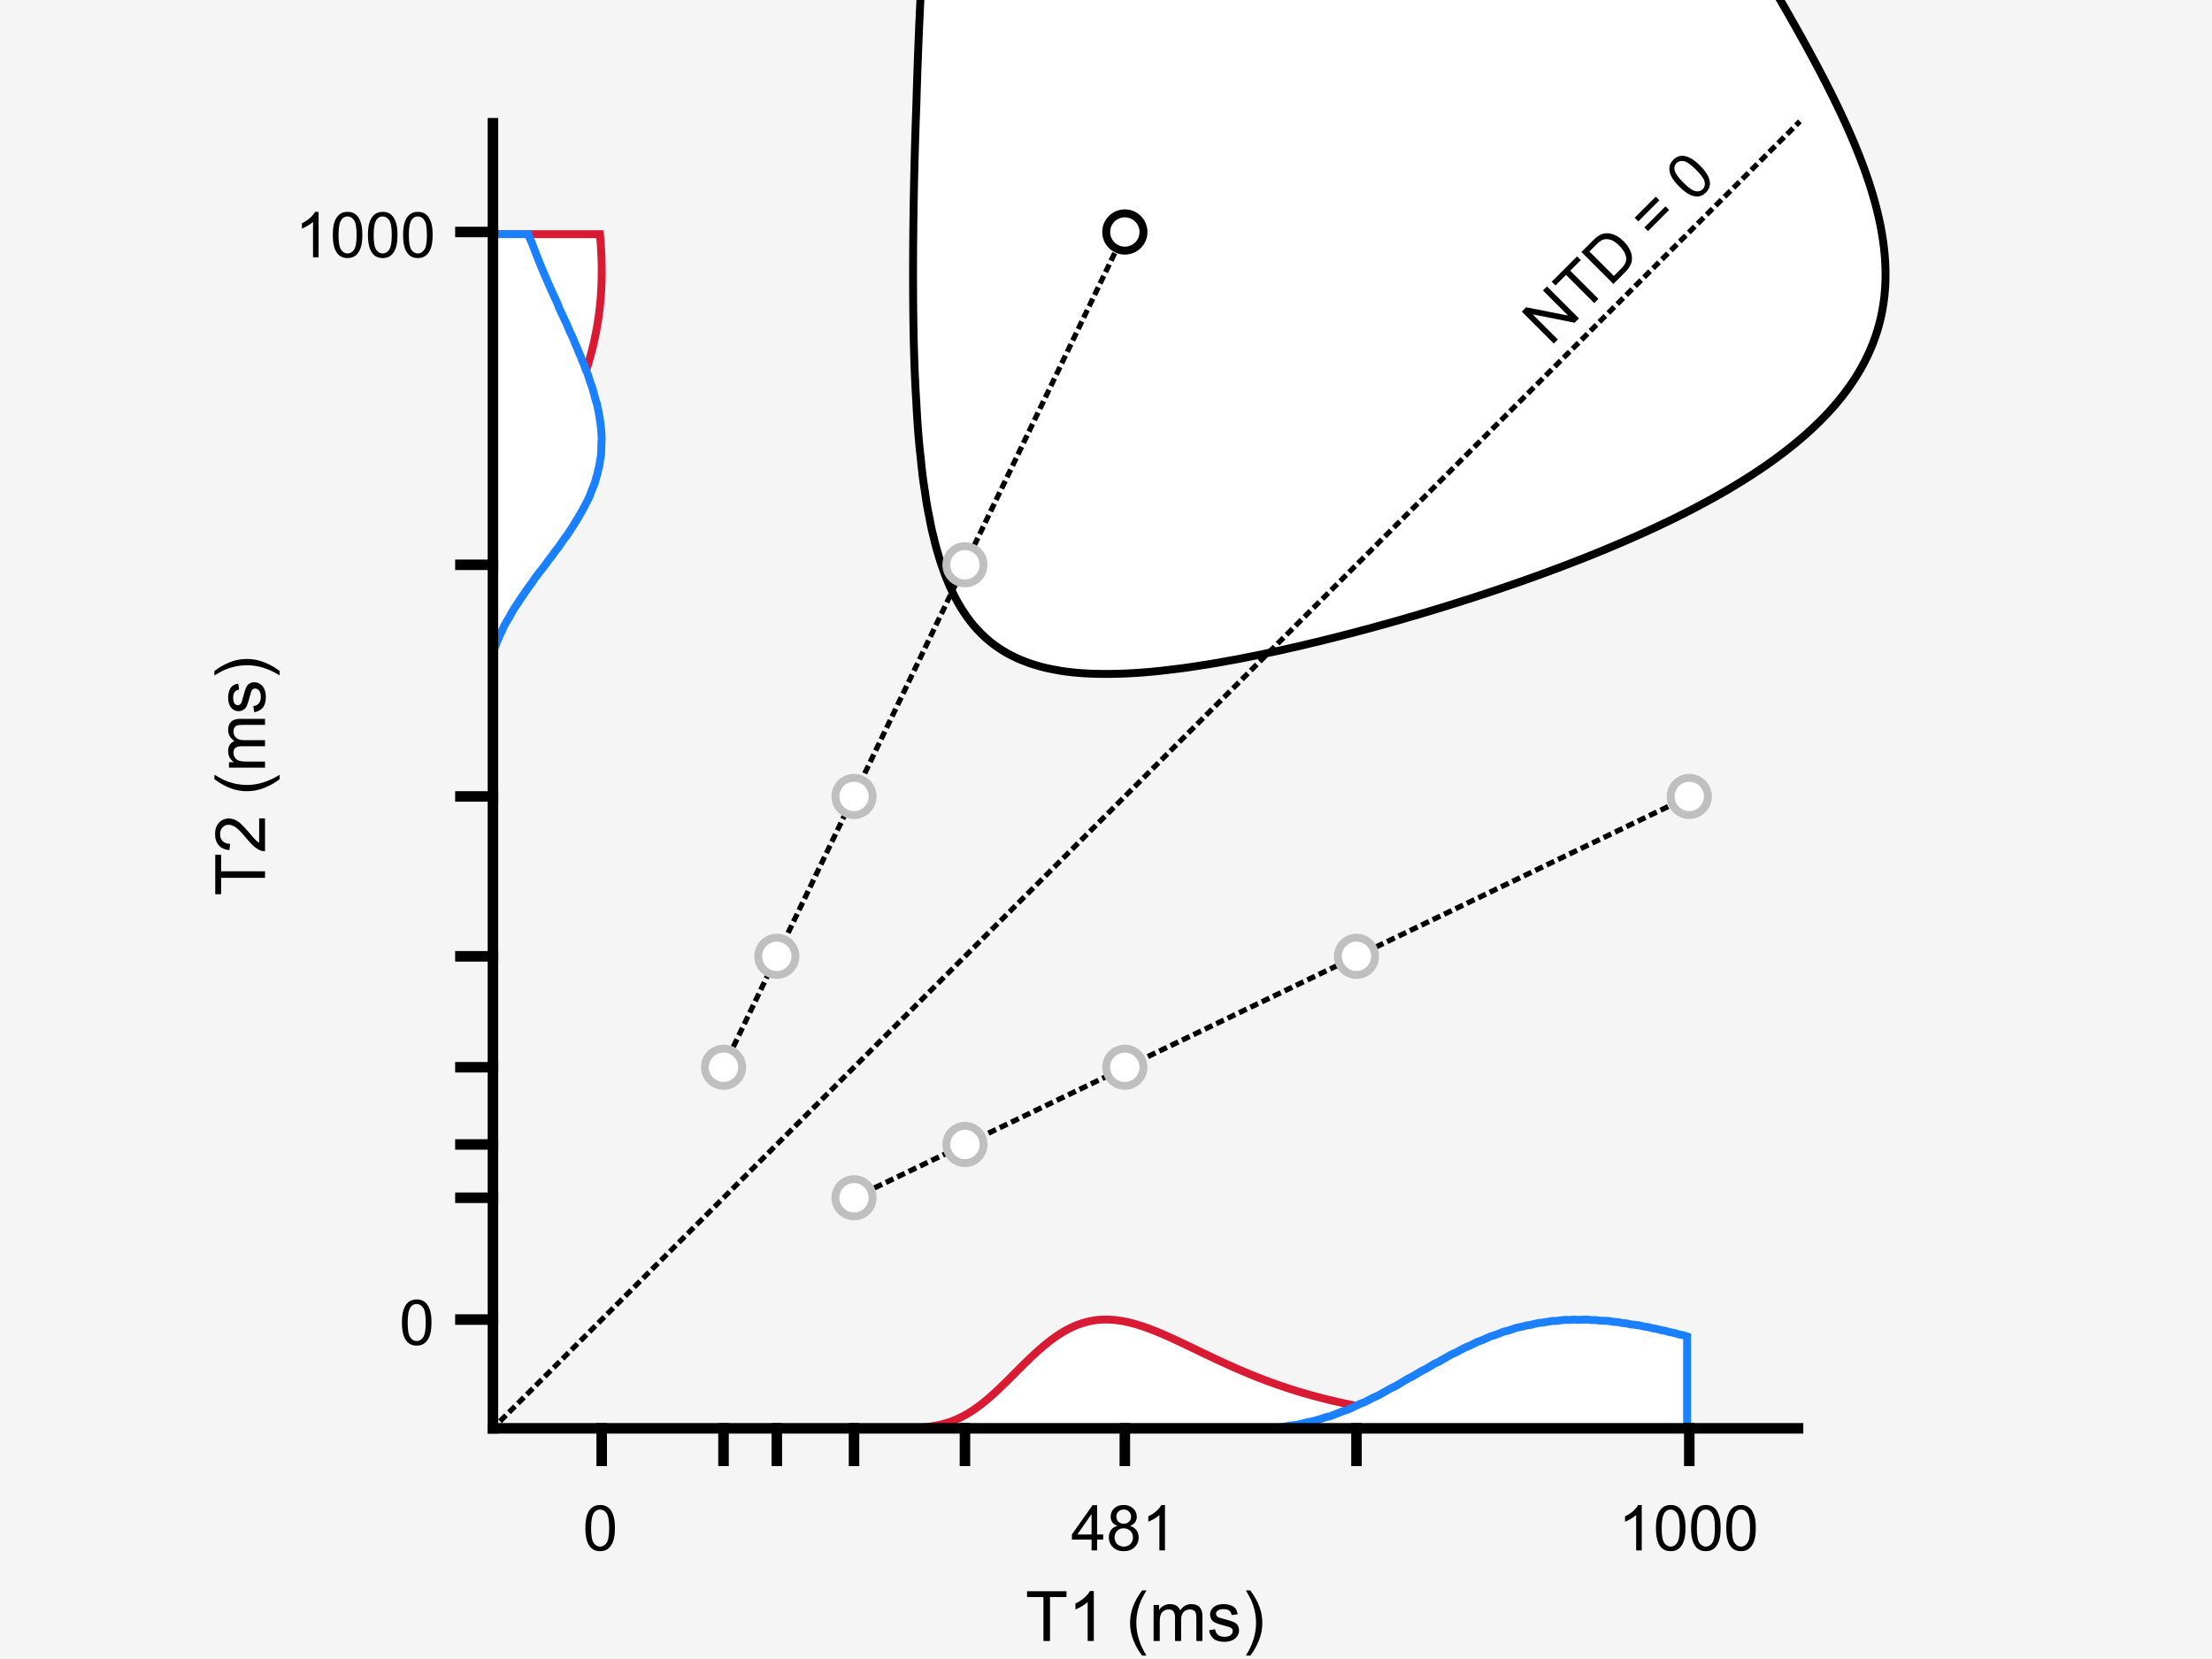 <?xml version="1.0"?>
<!DOCTYPE svg PUBLIC '-//W3C//DTD SVG 1.0//EN'
          'http://www.w3.org/TR/2001/REC-SVG-20010904/DTD/svg10.dtd'>
<svg xmlns:xlink="http://www.w3.org/1999/xlink" style="fill-opacity:1; color-rendering:auto; color-interpolation:auto; text-rendering:auto; stroke:black; stroke-linecap:square; stroke-miterlimit:10; shape-rendering:auto; stroke-opacity:1; fill:black; stroke-dasharray:none; font-weight:normal; stroke-width:1; font-family:'Dialog'; font-style:normal; stroke-linejoin:miter; font-size:12px; stroke-dashoffset:0; image-rendering:auto;" width="700" height="525" xmlns="http://www.w3.org/2000/svg"
><rect width="100%" height="100%" fill="#333333" stroke="none"/><!--Generated by the Batik Graphics2D SVG Generator--><defs id="genericDefs"
  /><g
  ><defs id="defs1"
    ><clipPath clipPathUnits="userSpaceOnUse" id="clipPath1"
      ><path d="M0 0 L700 0 L700 525 L0 525 L0 0 Z"
      /></clipPath
    ></defs
    ><g style="fill:rgb(245,245,245); stroke:rgb(245,245,245);"
    ><rect x="0" y="0" width="700" style="clip-path:url(#clipPath1); stroke:none;" height="525"
    /></g
    ><g style="fill:rgb(245,245,245); text-rendering:optimizeSpeed; color-rendering:optimizeSpeed; image-rendering:optimizeSpeed; shape-rendering:crispEdges; stroke:rgb(245,245,245); color-interpolation:sRGB;"
    ><rect x="0" width="700" height="525" y="0" style="stroke:none;"
      /><path d="M333.689 211.91 L334.078 211.989 L335.456 212.238 L336.834 212.451 L338.212 212.633 L339.59 212.787 L340.968 212.916 L342.346 213.022 L343.724 213.107 L345.102 213.172 L346.48 213.22 L347.858 213.25 L349.236 213.266 L350.614 213.267 L351.992 213.253 L353.37 213.226 L354.748 213.187 L356.127 213.135 L357.505 213.071 L358.883 212.995 L360.261 212.907 L361.639 212.808 L363.017 212.697 L364.395 212.576 L365.773 212.442 L367.151 212.298 L368.529 212.142 L369.907 211.974 L370.404 211.91 L371.285 211.811 L372.663 211.646 L374.041 211.471 L375.419 211.285 L376.797 211.088 L378.175 210.88 L379.553 210.661 L380.328 210.532 L380.931 210.443 L382.309 210.233 L383.687 210.011 L385.065 209.779 L386.443 209.535 L387.822 209.28 L388.481 209.154 L389.2 209.031 L390.578 208.787 L391.956 208.532 L393.334 208.266 L394.712 207.987 L395.721 207.776 L396.09 207.706 L397.468 207.441 L398.846 207.164 L400.224 206.874 L401.602 206.573 L402.381 206.398 L402.98 206.275 L404.358 205.988 L405.736 205.688 L407.114 205.375 L408.492 205.05 L408.618 205.02 L409.87 204.747 L411.248 204.436 L412.626 204.112 L414.004 203.775 L414.542 203.642 L415.382 203.45 L416.76 203.126 L418.139 202.791 L419.517 202.441 L420.204 202.264 L420.895 202.099 L422.273 201.763 L423.651 201.414 L425.029 201.052 L425.649 200.886 L426.407 200.698 L427.785 200.348 L429.163 199.985 L430.541 199.609 L430.908 199.508 L431.919 199.248 L433.297 198.883 L434.675 198.505 L435.999 198.13 L436.053 198.115 L437.431 197.749 L438.809 197.369 L440.187 196.975 L440.953 196.752 L441.565 196.584 L442.943 196.201 L444.321 195.804 L445.7 195.393 L445.763 195.374 L447.077 195.003 L448.455 194.602 L449.834 194.187 L450.459 193.996 L451.212 193.778 L452.59 193.371 L453.968 192.951 L455.033 192.618 L455.346 192.524 L456.724 192.112 L458.102 191.685 L459.48 191.245 L459.496 191.239 L460.858 190.825 L462.236 190.391 L463.614 189.943 L463.863 189.861 L464.992 189.509 L466.37 189.067 L467.748 188.611 L468.13 188.483 L469.126 188.164 L470.504 187.713 L471.882 187.248 L472.3 187.105 L473.26 186.79 L474.638 186.329 L476.016 185.853 L476.378 185.727 L477.394 185.386 L478.772 184.913 L480.151 184.425 L480.365 184.349 L481.529 183.95 L482.907 183.464 L484.264 182.971 L484.285 182.964 L485.663 182.48 L487.041 181.98 L488.086 181.593 L488.419 181.473 L489.797 180.974 L491.175 180.459 L491.822 180.215 L492.553 179.946 L493.931 179.43 L495.309 178.899 L495.471 178.837 L496.687 178.378 L498.065 177.845 L499.046 177.459 L499.443 177.305 L500.821 176.769 L502.199 176.217 L502.538 176.081 L503.577 175.67 L504.955 175.114 L505.954 174.703 L506.333 174.549 L507.712 173.987 L509.089 173.409 L509.29 173.325 L510.468 172.836 L511.846 172.251 L512.555 171.947 L513.224 171.662 L514.602 171.069 L515.738 170.569 L515.98 170.463 L517.358 169.86 L518.736 169.241 L518.848 169.191 L520.114 168.626 L521.492 167.995 L521.889 167.813 L522.87 167.363 L524.248 166.72 L524.855 166.435 L525.626 166.072 L527.004 165.415 L527.748 165.057 L528.382 164.75 L529.76 164.078 L530.568 163.679 L531.138 163.396 L532.516 162.707 L533.318 162.3 L533.894 162.007 L535.272 161.299 L535.997 160.923 L536.65 160.58 L538.028 159.852 L538.606 159.544 L539.407 159.114 L540.784 158.363 L541.145 158.166 L542.163 157.604 L543.541 156.829 L543.614 156.788 L544.919 156.047 L546.02 155.41 L546.297 155.248 L547.675 154.438 L548.359 154.032 L549.053 153.613 L550.431 152.773 L550.626 152.654 L551.809 151.92 L552.832 151.276 L553.187 151.049 L554.565 150.161 L554.972 149.898 L555.943 149.256 L557.047 148.52 L557.321 148.332 L558.699 147.389 L559.059 147.142 L560.077 146.424 L561.008 145.764 L561.455 145.438 L562.833 144.428 L562.891 144.386 L564.211 143.392 L564.72 143.008 L565.589 142.33 L566.484 141.63 L566.967 141.239 L568.186 140.252 L568.346 140.118 L569.723 138.964 L569.831 138.874 L571.101 137.772 L571.42 137.496 L572.48 136.541 L572.951 136.118 L573.858 135.268 L574.424 134.74 L575.236 133.949 L575.841 133.362 L576.614 132.578 L577.203 131.984 L577.992 131.15 L578.51 130.606 L579.37 129.658 L579.764 129.227 L580.748 128.096 L580.964 127.849 L582.111 126.471 L582.126 126.453 L583.213 125.093 L583.504 124.709 L584.263 123.715 L584.882 122.858 L585.262 122.337 L586.21 120.959 L586.26 120.882 L587.117 119.581 L587.638 118.739 L587.973 118.203 L588.784 116.825 L589.016 116.403 L589.552 115.447 L590.27 114.069 L590.394 113.815 L590.952 112.691 L591.586 111.313 L591.772 110.876 L592.182 109.935 L592.735 108.557 L593.15 107.433 L593.246 107.179 L593.724 105.801 L594.159 104.423 L594.528 103.131 L594.553 103.045 L594.919 101.667 L595.245 100.288 L595.534 98.91 L595.788 97.532 L595.906 96.789 L596.01 96.154 L596.201 94.776 L596.359 93.398 L596.485 92.02 L596.581 90.642 L596.645 89.264 L596.681 87.886 L596.688 86.508 L596.668 85.13 L596.62 83.752 L596.546 82.374 L596.445 80.996 L596.32 79.618 L596.169 78.24 L595.993 76.862 L595.906 76.262 L595.796 75.484 L595.579 74.106 L595.338 72.728 L595.075 71.35 L594.789 69.972 L594.528 68.803 L594.482 68.594 L594.162 67.216 L593.819 65.837 L593.456 64.459 L593.15 63.363 L593.073 63.081 L592.679 61.703 L592.264 60.325 L591.829 58.947 L591.772 58.774 L591.385 57.569 L590.922 56.191 L590.44 54.813 L590.394 54.687 L589.951 53.435 L589.443 52.057 L589.016 50.938 L588.919 50.679 L588.388 49.301 L587.838 47.923 L587.638 47.434 L587.28 46.545 L586.708 45.167 L586.26 44.118 L586.122 43.789 L585.53 42.411 L584.919 41.033 L584.882 40.95 L584.307 39.655 L583.678 38.276 L583.504 37.904 L583.043 36.898 L582.395 35.52 L582.126 34.959 L581.741 34.142 L581.076 32.764 L580.748 32.099 L580.403 31.386 L579.722 30.008 L579.37 29.311 L579.032 28.63 L578.336 27.252 L577.992 26.585 L577.632 25.874 L576.92 24.496 L576.614 23.913 L576.203 23.118 L575.477 21.74 L575.236 21.289 L574.748 20.362 L574.009 18.984 L573.858 18.706 L573.269 17.606 L572.517 16.228 L572.48 16.161 L571.768 14.85 L571.101 13.647 L571.006 13.472 L570.246 12.094 L569.723 11.162 L569.477 10.716 L568.706 9.338 L568.346 8.703 L567.93 7.96 L567.148 6.582 L566.967 6.266 L566.367 5.203 L565.589 3.851 L565.575 3.825 L564.789 2.447 L564.211 1.452 L563.993 1.069 L563.375 0 L563.093 0 L562.833 0 L561.764 0 L561.455 0 L560.386 0 L560.077 0 L559.008 0 L558.699 0 L557.63 0 L557.321 0 L556.252 0 L555.943 0 L554.874 0 L554.565 0 L553.496 0 L553.187 0 L552.118 0 L551.809 0 L550.74 0 L550.431 0 L549.361 0 L549.053 0 L547.984 0 L547.675 0 L546.606 0 L546.297 0 L545.227 0 L544.919 0 L543.849 0 L543.541 0 L542.471 0 L542.163 0 L541.093 0 L540.784 0 L539.715 0 L539.407 0 L538.337 0 L538.028 0 L536.959 0 L536.65 0 L535.581 0 L535.272 0 L534.203 0 L533.894 0 L532.825 0 L532.516 0 L531.447 0 L531.138 0 L530.069 0 L529.76 0 L528.691 0 L528.382 0 L527.313 0 L527.004 0 L525.935 0 L525.626 0 L524.557 0 L524.248 0 L523.179 0 L522.87 0 L521.801 0 L521.492 0 L520.423 0 L520.114 0 L519.045 0 L518.736 0 L517.667 0 L517.358 0 L516.288 0 L515.98 0 L514.91 0 L514.602 0 L513.532 0 L513.224 0 L512.154 0 L511.846 0 L510.776 0 L510.468 0 L509.398 0 L509.089 0 L508.02 0 L507.712 0 L506.642 0 L506.333 0 L505.264 0 L504.955 0 L503.886 0 L503.577 0 L502.508 0 L502.199 0 L501.13 0 L500.821 0 L499.752 0 L499.443 0 L498.374 0 L498.065 0 L496.996 0 L496.687 0 L495.618 0 L495.309 0 L494.24 0 L493.931 0 L492.862 0 L492.553 0 L491.484 0 L491.175 0 L490.106 0 L489.797 0 L488.728 0 L488.419 0 L487.349 0 L487.041 0 L485.971 0 L485.663 0 L484.593 0 L484.285 0 L483.215 0 L482.907 0 L481.837 0 L481.529 0 L480.459 0 L480.151 0 L479.081 0 L478.772 0 L477.703 0 L477.394 0 L476.325 0 L476.016 0 L474.947 0 L474.638 0 L473.569 0 L473.26 0 L472.191 0 L471.882 0 L470.813 0 L470.504 0 L469.435 0 L469.126 0 L468.057 0 L467.748 0 L466.679 0 L466.37 0 L465.301 0 L464.992 0 L463.923 0 L463.614 0 L462.545 0 L462.236 0 L461.167 0 L460.858 0 L459.789 0 L459.48 0 L458.411 0 L458.102 0 L457.033 0 L456.724 0 L455.654 0 L455.346 0 L454.276 0 L453.968 0 L452.898 0 L452.59 0 L451.52 0 L451.212 0 L450.142 0 L449.834 0 L448.764 0 L448.455 0 L447.386 0 L447.077 0 L446.008 0 L445.7 0 L444.63 0 L444.321 0 L443.252 0 L442.943 0 L441.874 0 L441.565 0 L440.496 0 L440.187 0 L439.118 0 L438.809 0 L437.74 0 L437.431 0 L436.362 0 L436.053 0 L434.984 0 L434.675 0 L433.606 0 L433.297 0 L432.228 0 L431.919 0 L430.85 0 L430.541 0 L429.472 0 L429.163 0 L428.094 0 L427.785 0 L426.716 0 L426.407 0 L425.337 0 L425.029 0 L423.959 0 L423.651 0 L422.581 0 L422.273 0 L421.203 0 L420.895 0 L419.825 0 L419.517 0 L418.447 0 L418.139 0 L417.069 0 L416.76 0 L415.691 0 L415.382 0 L414.313 0 L414.004 0 L412.935 0 L412.626 0 L411.557 0 L411.248 0 L410.179 0 L409.87 0 L408.801 0 L408.492 0 L407.423 0 L407.114 0 L406.045 0 L405.736 0 L404.667 0 L404.358 0 L403.289 0 L402.98 0 L401.911 0 L401.602 0 L400.533 0 L400.224 0 L399.155 0 L398.846 0 L397.777 0 L397.468 0 L396.399 0 L396.09 0 L395.021 0 L394.712 0 L393.642 0 L393.334 0 L392.264 0 L391.956 0 L390.886 0 L390.578 0 L389.508 0 L389.2 0 L388.13 0 L387.822 0 L386.752 0 L386.443 0 L385.374 0 L385.065 0 L383.996 0 L383.687 0 L382.618 0 L382.309 0 L381.24 0 L380.931 0 L379.862 0 L379.553 0 L378.484 0 L378.175 0 L377.106 0 L376.797 0 L375.728 0 L375.419 0 L374.35 0 L374.041 0 L372.972 0 L372.663 0 L371.594 0 L371.285 0 L370.216 0 L369.907 0 L368.838 0 L368.529 0 L367.46 0 L367.151 0 L366.082 0 L365.773 0 L364.704 0 L364.395 0 L363.325 0 L363.017 0 L361.947 0 L361.639 0 L360.569 0 L360.261 0 L359.191 0 L358.883 0 L357.813 0 L357.505 0 L356.435 0 L356.127 0 L355.057 0 L354.748 0 L353.679 0 L353.37 0 L352.301 0 L351.992 0 L350.923 0 L350.614 0 L349.545 0 L349.236 0 L348.167 0 L347.858 0 L346.789 0 L346.48 0 L345.411 0 L345.102 0 L344.033 0 L343.724 0 L342.655 0 L342.346 0 L341.277 0 L340.968 0 L339.899 0 L339.59 0 L338.521 0 L338.212 0 L337.143 0 L336.834 0 L335.765 0 L335.456 0 L334.387 0 L334.078 0 L333.009 0 L332.7 0 L331.63 0 L331.322 0 L330.252 0 L329.944 0 L328.874 0 L328.566 0 L327.496 0 L327.188 0 L326.118 0 L325.81 0 L324.74 0 L324.432 0 L323.362 0 L323.053 0 L321.984 0 L321.675 0 L320.606 0 L320.297 0 L319.228 0 L318.919 0 L317.85 0 L317.541 0 L316.472 0 L316.163 0 L315.094 0 L314.785 0 L313.716 0 L313.407 0 L312.338 0 L312.029 0 L310.96 0 L310.651 0 L309.582 0 L309.273 0 L308.204 0 L307.895 0 L306.826 0 L306.517 0 L305.448 0 L305.139 0 L304.07 0 L303.761 0 L302.692 0 L302.383 0 L301.313 0 L301.005 0 L299.935 0 L299.627 0 L298.557 0 L298.249 0 L297.179 0 L296.871 0 L295.801 0 L295.493 0 L294.423 0 L294.115 0 L293.045 0 L292.736 0 L291.667 0 L291.358 0 L291.298 0 L291.266 0 L291.212 1.069 L291.145 2.447 L291.08 3.825 L291.015 5.203 L290.952 6.582 L290.891 7.96 L290.831 9.338 L290.772 10.716 L290.715 12.094 L290.659 13.472 L290.604 14.85 L290.55 16.228 L290.498 17.606 L290.446 18.984 L290.397 20.362 L290.348 21.74 L290.3 23.118 L290.254 24.496 L290.208 25.874 L290.164 27.252 L290.121 28.63 L290.079 30.008 L290.038 31.386 L289.998 32.764 L289.98 33.401 L289.952 34.142 L289.901 35.52 L289.852 36.898 L289.803 38.276 L289.756 39.655 L289.711 41.033 L289.667 42.411 L289.624 43.789 L289.582 45.167 L289.542 46.545 L289.503 47.923 L289.466 49.301 L289.43 50.679 L289.395 52.057 L289.361 53.435 L289.329 54.813 L289.297 56.191 L289.268 57.569 L289.239 58.947 L289.212 60.325 L289.186 61.703 L289.161 63.081 L289.138 64.459 L289.115 65.837 L289.095 67.216 L289.075 68.594 L289.057 69.972 L289.04 71.35 L289.024 72.728 L289.01 74.106 L288.997 75.484 L288.986 76.862 L288.976 78.24 L288.967 79.618 L288.96 80.996 L288.954 82.374 L288.95 83.752 L288.947 85.13 L288.946 86.508 L288.946 87.886 L288.948 89.264 L288.952 90.642 L288.957 92.02 L288.965 93.398 L288.974 94.776 L288.985 96.154 L288.998 97.532 L289.013 98.91 L289.03 100.288 L289.049 101.667 L289.071 103.045 L289.095 104.423 L289.121 105.801 L289.15 107.179 L289.182 108.557 L289.217 109.935 L289.255 111.313 L289.296 112.691 L289.34 114.069 L289.387 115.447 L289.439 116.825 L289.494 118.203 L289.554 119.581 L289.618 120.959 L289.686 122.337 L289.76 123.715 L289.839 125.093 L289.923 126.471 L289.98 127.35 L290.005 127.849 L290.077 129.227 L290.153 130.606 L290.236 131.984 L290.324 133.362 L290.418 134.74 L290.52 136.118 L290.629 137.496 L290.745 138.874 L290.871 140.252 L291.006 141.63 L291.151 143.008 L291.307 144.386 L291.358 144.815 L291.447 145.764 L291.584 147.142 L291.732 148.52 L291.892 149.898 L292.065 151.276 L292.252 152.654 L292.456 154.032 L292.677 155.41 L292.736 155.767 L292.875 156.788 L293.077 158.166 L293.297 159.544 L293.537 160.923 L293.8 162.3 L294.088 163.679 L294.115 163.799 L294.343 165.057 L294.617 166.435 L294.918 167.813 L295.251 169.191 L295.493 170.114 L295.595 170.569 L295.923 171.947 L296.287 173.325 L296.692 174.703 L296.871 175.272 L297.095 176.081 L297.508 177.459 L297.972 178.837 L298.249 179.597 L298.452 180.215 L298.941 181.593 L299.493 182.971 L299.627 183.287 L300.043 184.349 L300.644 185.727 L301.005 186.488 L301.283 187.105 L301.955 188.483 L302.383 189.284 L302.682 189.861 L303.454 191.239 L303.761 191.75 L304.276 192.618 L305.139 193.929 L305.183 193.996 L306.129 195.374 L306.517 195.897 L307.166 196.752 L307.895 197.65 L308.3 198.13 L309.273 199.225 L309.539 199.508 L310.651 200.649 L310.899 200.886 L312.029 201.942 L312.404 202.264 L313.407 203.117 L314.089 203.642 L314.785 204.18 L316.002 205.02 L316.163 205.133 L317.541 206.024 L318.196 206.398 L318.919 206.826 L320.297 207.55 L320.778 207.776 L321.675 208.221 L323.053 208.824 L323.913 209.154 L324.432 209.368 L325.81 209.88 L327.188 210.321 L327.929 210.532 L328.566 210.73 L329.944 211.112 L331.322 211.444 L332.7 211.73 Z" style="fill:white; stroke:none;"
    /></g
    ><g style="stroke-linecap:butt; text-rendering:geometricPrecision; color-rendering:optimizeQuality; image-rendering:optimizeQuality; stroke-linejoin:round; color-interpolation:linearRGB; stroke-width:2.5;"
    ><path d="M291.266 0 L291.212 1.069 L291.145 2.447 L291.08 3.825 L291.015 5.203 L290.952 6.582 L290.891 7.96 L290.831 9.338 L290.772 10.716 L290.715 12.094 L290.659 13.472 L290.604 14.85 L290.55 16.228 L290.498 17.606 L290.446 18.984 L290.397 20.362 L290.348 21.74 L290.3 23.118 L290.254 24.496 L290.208 25.874 L290.164 27.252 L290.121 28.63 L290.079 30.008 L290.038 31.386 L289.998 32.764 L289.98 33.401 L289.952 34.142 L289.901 35.52 L289.852 36.898 L289.803 38.276 L289.756 39.655 L289.711 41.033 L289.667 42.411 L289.624 43.789 L289.582 45.167 L289.542 46.545 L289.503 47.923 L289.466 49.301 L289.43 50.679 L289.395 52.057 L289.361 53.435 L289.329 54.813 L289.297 56.191 L289.268 57.569 L289.239 58.947 L289.212 60.325 L289.186 61.703 L289.161 63.081 L289.138 64.459 L289.115 65.837 L289.095 67.216 L289.075 68.594 L289.057 69.972 L289.04 71.35 L289.024 72.728 L289.01 74.106 L288.997 75.484 L288.986 76.862 L288.976 78.24 L288.967 79.618 L288.96 80.996 L288.954 82.374 L288.95 83.752 L288.947 85.13 L288.946 86.508 L288.946 87.886 L288.948 89.264 L288.952 90.642 L288.957 92.02 L288.965 93.398 L288.974 94.776 L288.985 96.154 L288.998 97.532 L289.013 98.91 L289.03 100.288 L289.049 101.667 L289.071 103.045 L289.095 104.423 L289.121 105.801 L289.15 107.179 L289.182 108.557 L289.217 109.935 L289.255 111.313 L289.296 112.691 L289.34 114.069 L289.387 115.447 L289.439 116.825 L289.494 118.203 L289.554 119.581 L289.618 120.959 L289.686 122.337 L289.76 123.715 L289.839 125.093 L289.923 126.471 L289.98 127.35 L290.005 127.849 L290.077 129.227 L290.153 130.606 L290.236 131.984 L290.324 133.362 L290.418 134.74 L290.52 136.118 L290.629 137.496 L290.745 138.874 L290.871 140.252 L291.006 141.63 L291.151 143.008 L291.307 144.386 L291.358 144.815 L291.447 145.764 L291.584 147.142 L291.732 148.52 L291.892 149.898 L292.065 151.276 L292.252 152.654 L292.456 154.032 L292.677 155.41 L292.736 155.767 L292.875 156.788 L293.077 158.166 L293.297 159.544 L293.537 160.923 L293.8 162.3 L294.088 163.679 L294.115 163.799 L294.343 165.057 L294.617 166.435 L294.918 167.813 L295.251 169.191 L295.493 170.114 L295.595 170.569 L295.923 171.947 L296.287 173.325 L296.692 174.703 L296.871 175.272 L297.095 176.081 L297.508 177.459 L297.972 178.837 L298.249 179.597 L298.452 180.215 L298.941 181.593 L299.493 182.971 L299.627 183.287 L300.043 184.349 L300.644 185.727 L301.005 186.488 L301.283 187.105 L301.955 188.483 L302.383 189.284 L302.682 189.861 L303.454 191.239 L303.761 191.75 L304.276 192.618 L305.139 193.929 L305.183 193.996 L306.129 195.374 L306.517 195.897 L307.166 196.752 L307.895 197.65 L308.3 198.13 L309.273 199.225 L309.539 199.508 L310.651 200.649 L310.899 200.886 L312.029 201.942 L312.404 202.264 L313.407 203.117 L314.089 203.642 L314.785 204.18 L316.002 205.02 L316.163 205.133 L317.541 206.024 L318.196 206.398 L318.919 206.826 L320.297 207.55 L320.778 207.776 L321.675 208.221 L323.053 208.824 L323.913 209.154 L324.432 209.368 L325.81 209.88 L327.188 210.321 L327.929 210.532 L328.566 210.73 L329.944 211.112 L331.322 211.444 L332.7 211.73 L333.689 211.91 L333.689 211.91 L334.078 211.989 L335.456 212.238 L336.834 212.451 L338.212 212.633 L339.59 212.787 L340.968 212.916 L342.346 213.022 L343.724 213.107 L345.102 213.172 L346.48 213.22 L347.858 213.25 L349.236 213.266 L350.614 213.267 L351.992 213.253 L353.37 213.226 L354.748 213.187 L356.127 213.135 L357.505 213.071 L358.883 212.995 L360.261 212.907 L361.639 212.808 L363.017 212.697 L364.395 212.576 L365.773 212.442 L367.151 212.298 L368.529 212.142 L369.907 211.974 L370.404 211.91 L371.285 211.811 L372.663 211.646 L374.041 211.471 L375.419 211.285 L376.797 211.088 L378.175 210.88 L379.553 210.661 L380.328 210.532 L380.931 210.443 L382.309 210.233 L383.687 210.011 L385.065 209.779 L386.443 209.535 L387.822 209.28 L388.481 209.154 L389.2 209.031 L390.578 208.787 L391.956 208.532 L393.334 208.266 L394.712 207.987 L395.721 207.776 L396.09 207.706 L397.468 207.441 L398.846 207.164 L400.224 206.874 L401.602 206.573 L402.381 206.398 L402.98 206.275 L404.358 205.988 L405.736 205.688 L407.114 205.375 L408.492 205.05 L408.618 205.02 L409.87 204.747 L411.248 204.436 L412.626 204.112 L414.004 203.775 L414.542 203.642 L415.382 203.45 L416.76 203.126 L418.139 202.791 L419.517 202.441 L420.204 202.264 L420.895 202.099 L422.273 201.763 L423.651 201.414 L425.029 201.052 L425.649 200.886 L426.407 200.698 L427.785 200.348 L429.163 199.985 L430.541 199.609 L430.908 199.508 L431.919 199.248 L433.297 198.883 L434.675 198.505 L435.999 198.13 L436.053 198.115 L437.431 197.749 L438.809 197.369 L440.187 196.975 L440.953 196.752 L441.565 196.584 L442.943 196.201 L444.321 195.804 L445.7 195.393 L445.763 195.374 L447.077 195.003 L448.455 194.602 L449.834 194.187 L450.459 193.996 L451.212 193.778 L452.59 193.371 L453.968 192.951 L455.033 192.618 L455.346 192.524 L456.724 192.112 L458.102 191.685 L459.48 191.245 L459.496 191.239 L460.858 190.825 L462.236 190.391 L463.614 189.943 L463.863 189.861 L464.992 189.509 L466.37 189.067 L467.748 188.611 L468.13 188.483 L469.126 188.164 L470.504 187.713 L471.882 187.248 L472.3 187.105 L473.26 186.79 L474.638 186.329 L476.016 185.853 L476.378 185.727 L477.394 185.386 L478.772 184.913 L480.151 184.425 L480.365 184.349 L481.529 183.95 L482.907 183.464 L484.264 182.971 L484.285 182.964 L485.663 182.48 L487.041 181.98 L488.086 181.593 L488.419 181.473 L489.797 180.974 L491.175 180.459 L491.822 180.215 L492.553 179.946 L493.931 179.43 L495.309 178.899 L495.471 178.837 L496.687 178.378 L498.065 177.845 L499.046 177.459 L499.443 177.305 L500.821 176.769 L502.199 176.217 L502.538 176.081 L503.577 175.67 L504.955 175.114 L505.954 174.703 L506.333 174.549 L507.712 173.987 L509.089 173.409 L509.29 173.325 L510.468 172.836 L511.846 172.251 L512.555 171.947 L513.224 171.662 L514.602 171.069 L515.738 170.569 L515.98 170.463 L517.358 169.86 L518.736 169.241 L518.848 169.191 L520.114 168.626 L521.492 167.995 L521.889 167.813 L522.87 167.363 L524.248 166.72 L524.855 166.435 L525.626 166.072 L527.004 165.415 L527.748 165.057 L528.382 164.75 L529.76 164.078 L530.568 163.679 L531.138 163.396 L532.516 162.707 L533.318 162.3 L533.894 162.007 L535.272 161.299 L535.997 160.923 L536.65 160.58 L538.028 159.852 L538.606 159.544 L539.407 159.114 L540.784 158.363 L541.145 158.166 L542.163 157.604 L543.541 156.829 L543.614 156.788 L544.919 156.047 L546.02 155.41 L546.297 155.248 L547.675 154.438 L548.359 154.032 L549.053 153.613 L550.431 152.773 L550.626 152.654 L551.809 151.92 L552.832 151.276 L553.187 151.049 L554.565 150.161 L554.972 149.898 L555.943 149.256 L557.047 148.52 L557.321 148.332 L558.699 147.389 L559.059 147.142 L560.077 146.424 L561.008 145.764 L561.455 145.438 L562.833 144.428 L562.891 144.386 L564.211 143.392 L564.72 143.008 L565.589 142.33 L566.484 141.63 L566.967 141.239 L568.186 140.252 L568.346 140.118 L569.723 138.964 L569.831 138.874 L571.101 137.772 L571.42 137.496 L572.48 136.541 L572.951 136.118 L573.858 135.268 L574.424 134.74 L575.236 133.949 L575.841 133.362 L576.614 132.578 L577.203 131.984 L577.992 131.15 L578.51 130.606 L579.37 129.658 L579.764 129.227 L580.748 128.096 L580.964 127.849 L582.111 126.471 L582.126 126.453 L583.213 125.093 L583.504 124.709 L584.263 123.715 L584.882 122.858 L585.262 122.337 L586.21 120.959 L586.26 120.882 L587.117 119.581 L587.638 118.739 L587.973 118.203 L588.784 116.825 L589.016 116.403 L589.552 115.447 L590.27 114.069 L590.394 113.815 L590.952 112.691 L591.586 111.313 L591.772 110.876 L592.182 109.935 L592.735 108.557 L593.15 107.433 L593.246 107.179 L593.724 105.801 L594.159 104.423 L594.528 103.131 L594.553 103.045 L594.919 101.667 L595.245 100.288 L595.534 98.91 L595.788 97.532 L595.906 96.789 L596.01 96.154 L596.201 94.776 L596.359 93.398 L596.485 92.02 L596.581 90.642 L596.645 89.264 L596.681 87.886 L596.688 86.508 L596.668 85.13 L596.62 83.752 L596.546 82.374 L596.445 80.996 L596.32 79.618 L596.169 78.24 L595.993 76.862 L595.906 76.262 L595.796 75.484 L595.579 74.106 L595.338 72.728 L595.075 71.35 L594.789 69.972 L594.528 68.803 L594.482 68.594 L594.162 67.216 L593.819 65.837 L593.456 64.459 L593.15 63.363 L593.073 63.081 L592.679 61.703 L592.264 60.325 L591.829 58.947 L591.772 58.774 L591.385 57.569 L590.922 56.191 L590.44 54.813 L590.394 54.687 L589.951 53.435 L589.443 52.057 L589.016 50.938 L588.919 50.679 L588.388 49.301 L587.838 47.923 L587.638 47.434 L587.28 46.545 L586.708 45.167 L586.26 44.118 L586.122 43.789 L585.53 42.411 L584.919 41.033 L584.882 40.95 L584.307 39.655 L583.678 38.276 L583.504 37.904 L583.043 36.898 L582.395 35.52 L582.126 34.959 L581.741 34.142 L581.076 32.764 L580.748 32.099 L580.403 31.386 L579.722 30.008 L579.37 29.311 L579.032 28.63 L578.336 27.252 L577.992 26.585 L577.632 25.874 L576.92 24.496 L576.614 23.913 L576.203 23.118 L575.477 21.74 L575.236 21.289 L574.748 20.362 L574.009 18.984 L573.858 18.706 L573.269 17.606 L572.517 16.228 L572.48 16.161 L571.768 14.85 L571.101 13.647 L571.006 13.472 L570.246 12.094 L569.723 11.162 L569.477 10.716 L568.706 9.338 L568.346 8.703 L567.93 7.96 L567.148 6.582 L566.967 6.266 L566.367 5.203 L565.589 3.851 L565.575 3.825 L564.789 2.447 L564.211 1.452 L563.993 1.069 L563.375 0" style="fill:none; fill-rule:evenodd;"
    /></g
    ><g style="fill:white; text-rendering:optimizeSpeed; color-rendering:optimizeSpeed; image-rendering:optimizeSpeed; shape-rendering:crispEdges; stroke:white; color-interpolation:sRGB;"
    ><path style="stroke:none;" d="M289.98 452 L291.358 452 L292.736 452 L294.115 452 L295.493 452 L296.871 452 L298.249 452 L299.627 452 L301.005 452 L302.383 452 L303.761 452 L305.139 452 L306.517 452 L307.895 452 L309.273 452 L310.651 452 L312.029 452 L313.407 452 L314.785 452 L316.163 452 L317.541 452 L318.919 452 L320.297 452 L321.675 452 L323.053 452 L324.432 452 L325.81 452 L327.188 452 L328.566 452 L329.944 452 L331.322 452 L332.7 452 L334.078 452 L335.456 452 L336.834 452 L338.212 452 L339.59 452 L340.968 452 L342.346 452 L343.724 452 L345.102 452 L346.48 452 L347.858 452 L349.236 452 L350.614 452 L351.992 452 L353.37 452 L354.748 452 L356.127 452 L357.505 452 L358.883 452 L360.261 452 L361.639 452 L363.017 452 L364.395 452 L365.773 452 L367.151 452 L368.529 452 L369.907 452 L371.285 452 L372.663 452 L374.041 452 L375.419 452 L376.797 452 L378.175 452 L379.553 452 L380.931 452 L382.309 452 L383.687 452 L385.065 452 L386.443 452 L387.822 452 L389.2 452 L390.578 452 L391.956 452 L393.334 452 L394.712 452 L396.09 452 L397.468 452 L398.846 452 L400.224 452 L401.602 452 L402.98 452 L404.358 452 L405.736 452 L407.114 452 L408.492 452 L409.87 452 L411.248 452 L412.626 452 L414.004 452 L415.382 452 L416.76 452 L418.139 452 L419.517 452 L420.895 452 L422.273 452 L423.651 452 L425.029 452 L426.407 452 L427.785 452 L429.163 452 L430.541 452 L431.919 452 L433.297 452 L434.675 452 L436.053 452 L437.431 452 L438.809 452 L440.187 452 L441.565 452 L442.943 452 L444.321 452 L445.7 452 L447.077 452 L448.455 452 L449.834 452 L451.212 452 L452.59 452 L453.968 452 L455.346 452 L456.724 452 L458.102 452 L459.48 452 L460.858 452 L462.236 452 L463.614 452 L464.992 452 L466.37 452 L467.748 452 L469.126 452 L470.504 452 L471.882 452 L473.26 452 L474.638 452 L476.016 452 L477.394 452 L478.772 452 L480.151 452 L481.529 452 L482.907 452 L484.285 452 L485.663 452 L487.041 452 L488.419 452 L489.797 452 L491.175 452 L492.553 452 L493.931 452 L495.309 452 L496.687 452 L498.065 452 L499.443 452 L500.821 452 L502.199 452 L503.577 452 L504.955 452 L506.333 452 L507.712 452 L509.089 452 L510.468 452 L511.846 452 L513.224 452 L514.602 452 L515.98 452 L517.358 452 L518.736 452 L520.114 452 L521.492 452 L522.87 452 L524.248 452 L525.626 452 L527.004 452 L528.382 452 L529.76 452 L531.138 452 L532.516 452 L533.894 452 L533.894 451.744 L532.516 451.729 L531.138 451.714 L529.76 451.699 L528.382 451.682 L527.004 451.665 L525.626 451.648 L524.248 451.629 L522.87 451.609 L521.492 451.59 L520.114 451.569 L518.736 451.546 L517.358 451.523 L515.98 451.5 L514.602 451.475 L513.224 451.449 L511.846 451.422 L510.468 451.395 L509.089 451.365 L507.712 451.335 L506.333 451.303 L504.955 451.269 L503.577 451.236 L502.199 451.2 L500.821 451.163 L499.443 451.123 L498.065 451.083 L496.687 451.041 L495.309 450.996 L493.931 450.952 L492.553 450.904 L491.175 450.855 L489.797 450.803 L488.419 450.75 L487.041 450.694 L485.663 450.636 L484.285 450.576 L482.907 450.513 L481.529 450.448 L480.151 450.38 L478.772 450.31 L477.394 450.237 L476.016 450.161 L474.638 450.082 L473.26 450 L471.882 449.915 L470.504 449.827 L469.126 449.735 L467.748 449.639 L466.37 449.54 L464.992 449.438 L463.614 449.329 L462.236 449.219 L460.858 449.103 L459.48 448.984 L458.102 448.86 L456.724 448.732 L455.346 448.597 L453.968 448.458 L452.59 448.315 L451.212 448.166 L449.834 448.01 L448.455 447.849 L447.077 447.683 L445.7 447.51 L444.321 447.331 L442.943 447.145 L441.565 446.952 L440.187 446.753 L438.809 446.545 L437.431 446.331 L436.053 446.109 L434.675 445.878 L433.297 445.64 L431.919 445.392 L430.541 445.136 L429.163 444.87 L427.785 444.596 L426.407 444.311 L425.029 444.018 L423.651 443.713 L422.273 443.398 L420.895 443.072 L419.517 442.734 L418.139 442.387 L416.76 442.026 L415.382 441.654 L414.004 441.271 L412.626 440.874 L411.248 440.464 L409.87 440.044 L408.492 439.608 L407.114 439.16 L405.736 438.7 L404.358 438.225 L402.98 437.736 L401.602 437.234 L400.224 436.721 L398.846 436.194 L397.468 435.653 L396.09 435.099 L394.712 434.531 L393.334 433.953 L391.956 433.361 L390.578 432.759 L389.2 432.145 L387.822 431.52 L386.443 430.888 L385.065 430.246 L383.687 429.597 L382.309 428.942 L380.931 428.284 L379.553 427.62 L378.175 426.957 L376.797 426.294 L375.419 425.633 L374.041 424.978 L372.663 424.329 L371.285 423.691 L369.907 423.064 L368.529 422.452 L367.151 421.861 L365.773 421.291 L364.395 420.746 L363.017 420.231 L361.639 419.75 L360.261 419.305 L358.883 418.902 L357.505 418.543 L356.127 418.235 L354.748 417.98 L353.37 417.785 L351.992 417.65 L350.614 417.583 L349.236 417.586 L347.858 417.663 L346.48 417.818 L345.102 418.054 L343.724 418.371 L342.346 418.774 L340.968 419.264 L339.59 419.841 L338.212 420.504 L336.834 421.255 L335.456 422.09 L334.078 423.007 L332.7 424.005 L331.322 425.075 L329.944 426.213 L328.566 427.413 L327.188 428.669 L325.81 429.97 L324.432 431.305 L323.053 432.67 L321.675 434.047 L320.297 435.43 L318.919 436.805 L317.541 438.164 L316.163 439.49 L314.785 440.78 L313.407 442.017 L312.029 443.196 L310.651 444.308 L309.273 445.344 L307.895 446.303 L306.517 447.176 L305.139 447.967 L303.761 448.669 L302.383 449.291 L301.005 449.828 L299.627 450.289 L298.249 450.678 L296.871 451.001 L295.493 451.266 L294.115 451.476 L292.736 451.647 L291.358 451.779 L289.98 451.89 L288.602 452 Z"
    /></g
    ><g style="fill:rgb(217,26,51); text-rendering:geometricPrecision; color-rendering:optimizeQuality; image-rendering:optimizeQuality; stroke:rgb(217,26,51); color-interpolation:linearRGB; stroke-width:2.5;"
    ><path d="M190.761 452 L192.139 452 L193.517 452 L194.895 452 L196.273 452 L197.651 452 L199.029 452 L200.407 452 L201.786 452 L203.164 452 L204.542 452 L205.92 452 L207.298 452 L208.676 452 L210.054 452 L211.432 452 L212.81 452 L214.188 452 L215.566 452 L216.944 452 L218.322 452 L219.7 452 L221.078 452 L222.456 452 L223.834 452 L225.212 452 L226.59 452 L227.968 452 L229.346 452 L230.725 452 L232.102 452 L233.481 452 L234.859 452 L236.237 452 L237.615 452 L238.993 452 L240.371 452 L241.749 452 L243.127 452 L244.505 452 L245.883 452 L247.261 452 L248.639 452 L250.017 452 L251.395 452 L252.773 452 L254.151 452 L255.529 452 L256.907 452 L258.285 452 L259.663 452 L261.041 452 L262.42 452 L263.798 452 L265.176 452 L266.554 452 L267.932 452 L269.31 452 L270.688 452 L272.066 452 L273.444 452 L274.822 452 L276.2 452 L277.578 452 L278.956 452 L280.334 452 L281.712 452 L283.09 452 L284.468 452 L285.846 452 L287.224 452 L288.602 452 L289.98 452 L291.358 452 L292.736 452 L294.115 452 L295.493 452 L296.871 452 L298.249 452 L299.627 452 L301.005 452 L302.383 452 L303.761 452 L305.139 452 L306.517 452 L307.895 452 L309.273 452 L310.651 452 L312.029 452 L313.407 452 L314.785 452 L316.163 452 L317.541 452 L318.919 452 L320.297 452 L321.675 452 L323.053 452 L324.432 452 L325.81 452 L327.188 452 L328.566 452 L329.944 452 L331.322 452 L332.7 452 L334.078 452 L335.456 452 L336.834 452 L338.212 452 L339.59 452 L340.968 452 L342.346 452 L343.724 452 L345.102 452 L346.48 452 L347.858 452 L349.236 452 L350.614 452 L351.992 452 L353.37 452 L354.748 452 L356.127 452 L357.505 452 L358.883 452 L360.261 452 L361.639 452 L363.017 452 L364.395 452 L365.773 452 L367.151 452 L368.529 452 L369.907 452 L371.285 452 L372.663 452 L374.041 452 L375.419 452 L376.797 452 L378.175 452 L379.553 452 L380.931 452 L382.309 452 L383.687 452 L385.065 452 L386.443 452 L387.822 452 L389.2 452 L390.578 452 L391.956 452 L393.334 452 L394.712 452 L396.09 452 L397.468 452 L398.846 452 L400.224 452 L401.602 452 L402.98 452 L404.358 452 L405.736 452 L407.114 452 L408.492 452 L409.87 452 L411.248 452 L412.626 452 L414.004 452 L415.382 452 L416.76 452 L418.139 452 L419.517 452 L420.895 452 L422.273 452 L423.651 452 L425.029 452 L426.407 452 L427.785 452 L429.163 452 L430.541 452 L431.919 452 L433.297 452 L434.675 452 L436.053 452 L437.431 452 L438.809 452 L440.187 452 L441.565 452 L442.943 452 L444.321 452 L445.7 452 L447.077 452 L448.455 452 L449.834 452 L451.212 452 L452.59 452 L453.968 452 L455.346 452 L456.724 452 L458.102 452 L459.48 452 L460.858 452 L462.236 452 L463.614 452 L464.992 452 L466.37 452 L467.748 452 L469.126 452 L470.504 452 L471.882 452 L473.26 452 L474.638 452 L476.016 452 L477.394 452 L478.772 452 L480.151 452 L481.529 452 L482.907 452 L484.285 452 L485.663 452 L487.041 452 L488.419 452 L489.797 452 L491.175 452 L492.553 452 L493.931 452 L495.309 452 L496.687 452 L498.065 452 L499.443 452 L500.821 452 L502.199 452 L503.577 452 L504.955 452 L506.333 452 L507.712 452 L509.089 452 L510.468 452 L511.846 452 L513.224 452 L514.602 452 L515.98 452 L517.358 452 L518.736 452 L520.114 452 L521.492 452 L522.87 452 L524.248 452 L525.626 452 L527.004 452 L528.382 452 L529.76 452 L531.138 452 L532.516 452 L533.894 452 L533.894 451.744 L532.516 451.729 L531.138 451.714 L529.76 451.699 L528.382 451.682 L527.004 451.665 L525.626 451.648 L524.248 451.629 L522.87 451.609 L521.492 451.59 L520.114 451.569 L518.736 451.546 L517.358 451.523 L515.98 451.5 L514.602 451.475 L513.224 451.449 L511.846 451.422 L510.468 451.395 L509.089 451.365 L507.712 451.335 L506.333 451.303 L504.955 451.269 L503.577 451.236 L502.199 451.2 L500.821 451.163 L499.443 451.123 L498.065 451.083 L496.687 451.041 L495.309 450.996 L493.931 450.952 L492.553 450.904 L491.175 450.855 L489.797 450.803 L488.419 450.75 L487.041 450.694 L485.663 450.636 L484.285 450.576 L482.907 450.513 L481.529 450.448 L480.151 450.38 L478.772 450.31 L477.394 450.237 L476.016 450.161 L474.638 450.082 L473.26 450 L471.882 449.915 L470.504 449.827 L469.126 449.735 L467.748 449.639 L466.37 449.54 L464.992 449.438 L463.614 449.329 L462.236 449.219 L460.858 449.103 L459.48 448.984 L458.102 448.86 L456.724 448.732 L455.346 448.597 L453.968 448.458 L452.59 448.315 L451.212 448.166 L449.834 448.01 L448.455 447.849 L447.077 447.683 L445.7 447.51 L444.321 447.331 L442.943 447.145 L441.565 446.952 L440.187 446.753 L438.809 446.545 L437.431 446.331 L436.053 446.109 L434.675 445.878 L433.297 445.64 L431.919 445.392 L430.541 445.136 L429.163 444.87 L427.785 444.596 L426.407 444.311 L425.029 444.018 L423.651 443.713 L422.273 443.398 L420.895 443.072 L419.517 442.734 L418.139 442.387 L416.76 442.026 L415.382 441.654 L414.004 441.271 L412.626 440.874 L411.248 440.464 L409.87 440.044 L408.492 439.608 L407.114 439.16 L405.736 438.7 L404.358 438.225 L402.98 437.736 L401.602 437.234 L400.224 436.721 L398.846 436.194 L397.468 435.653 L396.09 435.099 L394.712 434.531 L393.334 433.953 L391.956 433.361 L390.578 432.759 L389.2 432.145 L387.822 431.52 L386.443 430.888 L385.065 430.246 L383.687 429.597 L382.309 428.942 L380.931 428.284 L379.553 427.62 L378.175 426.957 L376.797 426.294 L375.419 425.633 L374.041 424.978 L372.663 424.329 L371.285 423.691 L369.907 423.064 L368.529 422.452 L367.151 421.861 L365.773 421.291 L364.395 420.746 L363.017 420.231 L361.639 419.75 L360.261 419.305 L358.883 418.902 L357.505 418.543 L356.127 418.235 L354.748 417.98 L353.37 417.785 L351.992 417.65 L350.614 417.583 L349.236 417.586 L347.858 417.663 L346.48 417.818 L345.102 418.054 L343.724 418.371 L342.346 418.774 L340.968 419.264 L339.59 419.841 L338.212 420.504 L336.834 421.255 L335.456 422.09 L334.078 423.007 L332.7 424.005 L331.322 425.075 L329.944 426.213 L328.566 427.413 L327.188 428.669 L325.81 429.97 L324.432 431.305 L323.053 432.67 L321.675 434.047 L320.297 435.43 L318.919 436.805 L317.541 438.164 L316.163 439.49 L314.785 440.78 L313.407 442.017 L312.029 443.196 L310.651 444.308 L309.273 445.344 L307.895 446.303 L306.517 447.176 L305.139 447.967 L303.761 448.669 L302.383 449.291 L301.005 449.828 L299.627 450.289 L298.249 450.678 L296.871 451.001 L295.493 451.266 L294.115 451.476 L292.736 451.647 L291.358 451.779 L289.98 451.89 L288.602 452 L287.224 452 L285.846 452 L284.468 452 L283.09 452 L281.712 452 L280.334 452 L278.956 452 L277.578 452 L276.2 452 L274.822 452 L273.444 452 L272.066 452 L270.688 452 L269.31 452 L267.932 452 L266.554 452 L265.176 452 L263.798 452 L262.42 452 L261.041 452 L259.663 452 L258.285 452 L256.907 452 L255.529 452 L254.151 452 L252.773 452 L251.395 452 L250.017 452 L248.639 452 L247.261 452 L245.883 452 L244.505 452 L243.127 452 L241.749 452 L240.371 452 L238.993 452 L237.615 452 L236.237 452 L234.859 452 L233.481 452 L232.102 452 L230.725 452 L229.346 452 L227.968 452 L226.59 452 L225.212 452 L223.834 452 L222.456 452 L221.078 452 L219.7 452 L218.322 452 L216.944 452 L215.566 452 L214.188 452 L212.81 452 L211.432 452 L210.054 452 L208.676 452 L207.298 452 L205.92 452 L204.542 452 L203.164 452 L201.786 452 L200.407 452 L199.029 452 L197.651 452 L196.273 452 L194.895 452 L193.517 452 L192.139 452 L190.761 452 L190.761 452" style="fill:none; fill-rule:evenodd;"
    /></g
    ><g style="fill:white; text-rendering:optimizeSpeed; color-rendering:optimizeSpeed; image-rendering:optimizeSpeed; shape-rendering:crispEdges; stroke:white; color-interpolation:sRGB;"
    ><path style="stroke:none;" d="M156 211.91 L156 213.288 L156.086 211.91 L156.137 210.532 L156.19 209.154 L156.246 207.776 L156.311 206.398 L156.373 205.02 L156.442 203.642 L156.519 202.264 L156.607 200.886 L156.705 199.508 L156.816 198.13 L156.939 196.752 L157.075 195.374 L157.223 193.996 L157.388 192.618 L157.57 191.239 L157.764 189.861 L157.979 188.483 L158.209 187.105 L158.459 185.727 L158.726 184.349 L159.015 182.971 L159.32 181.593 L159.645 180.215 L159.994 178.837 L160.359 177.459 L160.745 176.081 L161.154 174.703 L161.58 173.325 L162.025 171.947 L162.49 170.569 L162.977 169.191 L163.479 167.813 L163.999 166.435 L164.536 165.057 L165.093 163.679 L165.661 162.3 L166.245 160.923 L166.842 159.544 L167.452 158.166 L168.072 156.788 L168.707 155.41 L169.347 154.032 L169.995 152.654 L170.65 151.276 L171.31 149.898 L171.974 148.52 L172.641 147.142 L173.31 145.764 L173.981 144.386 L174.649 143.008 L175.314 141.63 L175.976 140.252 L176.632 138.874 L177.283 137.496 L177.926 136.118 L178.561 134.74 L179.187 133.362 L179.802 131.984 L180.406 130.606 L180.997 129.227 L181.575 127.849 L182.141 126.471 L182.69 125.093 L183.223 123.715 L183.74 122.337 L184.239 120.959 L184.721 119.581 L185.185 118.203 L185.63 116.825 L186.057 115.447 L186.464 114.069 L186.851 112.691 L187.218 111.313 L187.565 109.935 L187.892 108.557 L188.199 107.179 L188.485 105.801 L188.751 104.423 L188.997 103.045 L189.222 101.667 L189.427 100.288 L189.612 98.91 L189.778 97.532 L189.923 96.154 L190.049 94.776 L190.156 93.398 L190.245 92.02 L190.315 90.642 L190.366 89.264 L190.4 87.886 L190.417 86.508 L190.416 85.13 L190.399 83.752 L190.366 82.374 L190.317 80.996 L190.253 79.618 L190.175 78.24 L190.082 76.862 L189.975 75.484 L189.855 74.106 L156 74.106 L156 75.484 L156 76.862 L156 78.24 L156 79.618 L156 80.996 L156 82.374 L156 83.752 L156 85.13 L156 86.508 L156 87.886 L156 89.264 L156 90.642 L156 92.02 L156 93.398 L156 94.776 L156 96.154 L156 97.532 L156 98.91 L156 100.288 L156 101.667 L156 103.045 L156 104.423 L156 105.801 L156 107.179 L156 108.557 L156 109.935 L156 111.313 L156 112.691 L156 114.069 L156 115.447 L156 116.825 L156 118.203 L156 119.581 L156 120.959 L156 122.337 L156 123.715 L156 125.093 L156 126.471 L156 127.849 L156 129.227 L156 130.606 L156 131.984 L156 133.362 L156 134.74 L156 136.118 L156 137.496 L156 138.874 L156 140.252 L156 141.63 L156 143.008 L156 144.386 L156 145.764 L156 147.142 L156 148.52 L156 149.898 L156 151.276 L156 152.654 L156 154.032 L156 155.41 L156 156.788 L156 158.166 L156 159.544 L156 160.923 L156 162.3 L156 163.679 L156 165.057 L156 166.435 L156 167.813 L156 169.191 L156 170.569 L156 171.947 L156 173.325 L156 174.703 L156 176.081 L156 177.459 L156 178.837 L156 180.215 L156 181.593 L156 182.971 L156 184.349 L156 185.727 L156 187.105 L156 188.483 L156 189.861 L156 191.239 L156 192.618 L156 193.996 L156 195.374 L156 196.752 L156 198.13 L156 199.508 L156 200.886 L156 202.264 L156 203.642 L156 205.02 L156 206.398 L156 207.776 L156 209.154 L156 210.532 Z"
    /></g
    ><g style="fill:rgb(217,26,51); text-rendering:geometricPrecision; color-rendering:optimizeQuality; image-rendering:optimizeQuality; stroke:rgb(217,26,51); color-interpolation:linearRGB; stroke-width:2.5;"
    ><path d="M156 417.239 L156 415.861 L156 414.483 L156 413.105 L156 411.727 L156 410.349 L156 408.971 L156 407.592 L156 406.214 L156 404.836 L156 403.458 L156 402.08 L156 400.702 L156 399.324 L156 397.946 L156 396.568 L156 395.19 L156 393.812 L156 392.434 L156 391.056 L156 389.678 L156 388.3 L156 386.922 L156 385.544 L156 384.166 L156 382.788 L156 381.41 L156 380.032 L156 378.654 L156 377.276 L156 375.897 L156 374.519 L156 373.141 L156 371.763 L156 370.385 L156 369.007 L156 367.629 L156 366.251 L156 364.873 L156 363.495 L156 362.117 L156 360.739 L156 359.361 L156 357.983 L156 356.605 L156 355.227 L156 353.849 L156 352.471 L156 351.093 L156 349.715 L156 348.337 L156 346.959 L156 345.58 L156 344.202 L156 342.824 L156 341.446 L156 340.068 L156 338.69 L156 337.312 L156 335.934 L156 334.556 L156 333.178 L156 331.8 L156 330.422 L156 329.044 L156 327.666 L156 326.288 L156 324.91 L156 323.532 L156 322.154 L156 320.776 L156 319.398 L156 318.02 L156 316.642 L156 315.264 L156 313.885 L156 312.507 L156 311.129 L156 309.751 L156 308.373 L156 306.995 L156 305.617 L156 304.239 L156 302.861 L156 301.483 L156 300.105 L156 298.727 L156 297.349 L156 295.971 L156 294.593 L156 293.215 L156 291.837 L156 290.459 L156 289.081 L156 287.703 L156 286.325 L156 284.947 L156 283.568 L156 282.19 L156 280.812 L156 279.434 L156 278.056 L156 276.678 L156 275.3 L156 273.922 L156 272.544 L156 271.166 L156 269.788 L156 268.41 L156 267.032 L156 265.654 L156 264.276 L156 262.898 L156 261.52 L156 260.142 L156 258.764 L156 257.386 L156 256.008 L156 254.63 L156 253.251 L156 251.874 L156 250.495 L156 249.117 L156 247.739 L156 246.361 L156 244.983 L156 243.605 L156 242.227 L156 240.849 L156 239.471 L156 238.093 L156 236.715 L156 235.337 L156 233.959 L156 232.581 L156 231.203 L156 229.825 L156 228.447 L156 227.069 L156 225.691 L156 224.313 L156 222.935 L156 221.556 L156 220.178 L156 218.8 L156 217.422 L156 216.044 L156 214.666 L156 213.288 L156 211.91 L156 210.532 L156 209.154 L156 207.776 L156 206.398 L156 205.02 L156 203.642 L156 202.264 L156 200.886 L156 199.508 L156 198.13 L156 196.752 L156 195.374 L156 193.996 L156 192.618 L156 191.239 L156 189.861 L156 188.483 L156 187.105 L156 185.727 L156 184.349 L156 182.971 L156 181.593 L156 180.215 L156 178.837 L156 177.459 L156 176.081 L156 174.703 L156 173.325 L156 171.947 L156 170.569 L156 169.191 L156 167.813 L156 166.435 L156 165.057 L156 163.679 L156 162.3 L156 160.923 L156 159.544 L156 158.166 L156 156.788 L156 155.41 L156 154.032 L156 152.654 L156 151.276 L156 149.898 L156 148.52 L156 147.142 L156 145.764 L156 144.386 L156 143.008 L156 141.63 L156 140.252 L156 138.874 L156 137.496 L156 136.118 L156 134.74 L156 133.362 L156 131.984 L156 130.606 L156 129.227 L156 127.849 L156 126.471 L156 125.093 L156 123.715 L156 122.337 L156 120.959 L156 119.581 L156 118.203 L156 116.825 L156 115.447 L156 114.069 L156 112.691 L156 111.313 L156 109.935 L156 108.557 L156 107.179 L156 105.801 L156 104.423 L156 103.045 L156 101.667 L156 100.288 L156 98.91 L156 97.532 L156 96.154 L156 94.776 L156 93.398 L156 92.02 L156 90.642 L156 89.264 L156 87.886 L156 86.508 L156 85.13 L156 83.752 L156 82.374 L156 80.996 L156 79.618 L156 78.24 L156 76.862 L156 75.484 L156 74.106 L189.855 74.106 L189.975 75.484 L190.082 76.862 L190.175 78.24 L190.253 79.618 L190.317 80.996 L190.366 82.374 L190.399 83.752 L190.416 85.13 L190.417 86.508 L190.4 87.886 L190.366 89.264 L190.315 90.642 L190.245 92.02 L190.156 93.398 L190.049 94.776 L189.923 96.154 L189.778 97.532 L189.612 98.91 L189.427 100.288 L189.222 101.667 L188.997 103.045 L188.751 104.423 L188.485 105.801 L188.199 107.179 L187.892 108.557 L187.565 109.935 L187.218 111.313 L186.851 112.691 L186.464 114.069 L186.057 115.447 L185.63 116.825 L185.185 118.203 L184.721 119.581 L184.239 120.959 L183.74 122.337 L183.223 123.715 L182.69 125.093 L182.141 126.471 L181.575 127.849 L180.997 129.227 L180.406 130.606 L179.802 131.984 L179.187 133.362 L178.561 134.74 L177.926 136.118 L177.283 137.496 L176.632 138.874 L175.976 140.252 L175.314 141.63 L174.649 143.008 L173.981 144.386 L173.31 145.764 L172.641 147.142 L171.974 148.52 L171.31 149.898 L170.65 151.276 L169.995 152.654 L169.347 154.032 L168.707 155.41 L168.072 156.788 L167.452 158.166 L166.842 159.544 L166.245 160.923 L165.661 162.3 L165.093 163.679 L164.536 165.057 L163.999 166.435 L163.479 167.813 L162.977 169.191 L162.49 170.569 L162.025 171.947 L161.58 173.325 L161.154 174.703 L160.745 176.081 L160.359 177.459 L159.994 178.837 L159.645 180.215 L159.32 181.593 L159.015 182.971 L158.726 184.349 L158.459 185.727 L158.209 187.105 L157.979 188.483 L157.764 189.861 L157.57 191.239 L157.388 192.618 L157.223 193.996 L157.075 195.374 L156.939 196.752 L156.816 198.13 L156.705 199.508 L156.607 200.886 L156.519 202.264 L156.442 203.642 L156.373 205.02 L156.311 206.398 L156.246 207.776 L156.19 209.154 L156.137 210.532 L156.086 211.91 L156 213.288 L156 214.666 L156 216.044 L156 217.422 L156 218.8 L156 220.178 L156 221.556 L156 222.935 L156 224.313 L156 225.691 L156 227.069 L156 228.447 L156 229.825 L156 231.203 L156 232.581 L156 233.959 L156 235.337 L156 236.715 L156 238.093 L156 239.471 L156 240.849 L156 242.227 L156 243.605 L156 244.983 L156 246.361 L156 247.739 L156 249.117 L156 250.495 L156 251.874 L156 253.251 L156 254.63 L156 256.008 L156 257.386 L156 258.764 L156 260.142 L156 261.52 L156 262.898 L156 264.276 L156 265.654 L156 267.032 L156 268.41 L156 269.788 L156 271.166 L156 272.544 L156 273.922 L156 275.3 L156 276.678 L156 278.056 L156 279.434 L156 280.812 L156 282.19 L156 283.568 L156 284.947 L156 286.325 L156 287.703 L156 289.081 L156 290.459 L156 291.837 L156 293.215 L156 294.593 L156 295.971 L156 297.349 L156 298.727 L156 300.105 L156 301.483 L156 302.861 L156 304.239 L156 305.617 L156 306.995 L156 308.373 L156 309.751 L156 311.129 L156 312.507 L156 313.885 L156 315.264 L156 316.642 L156 318.02 L156 319.398 L156 320.776 L156 322.154 L156 323.532 L156 324.91 L156 326.288 L156 327.666 L156 329.044 L156 330.422 L156 331.8 L156 333.178 L156 334.556 L156 335.934 L156 337.312 L156 338.69 L156 340.068 L156 341.446 L156 342.824 L156 344.202 L156 345.58 L156 346.959 L156 348.337 L156 349.715 L156 351.093 L156 352.471 L156 353.849 L156 355.227 L156 356.605 L156 357.983 L156 359.361 L156 360.739 L156 362.117 L156 363.495 L156 364.873 L156 366.251 L156 367.629 L156 369.007 L156 370.385 L156 371.763 L156 373.141 L156 374.519 L156 375.897 L156 377.276 L156 378.654 L156 380.032 L156 381.41 L156 382.788 L156 384.166 L156 385.544 L156 386.922 L156 388.3 L156 389.678 L156 391.056 L156 392.434 L156 393.812 L156 395.19 L156 396.568 L156 397.946 L156 399.324 L156 400.702 L156 402.08 L156 403.458 L156 404.836 L156 406.214 L156 407.592 L156 408.971 L156 410.349 L156 411.727 L156 413.105 L156 414.483 L156 415.861 L156 417.239 L156 417.239" style="fill:none; fill-rule:evenodd;"
    /></g
    ><g style="fill:white; text-rendering:optimizeSpeed; color-rendering:optimizeSpeed; image-rendering:optimizeSpeed; shape-rendering:crispEdges; stroke:white; color-interpolation:sRGB;"
    ><path style="stroke:none;" d="M488.419 418.529 L487.041 418.637 L485.663 418.949 L484.285 419.291 L482.907 419.478 L481.529 419.872 L480.151 420.117 L478.772 420.564 L477.394 421.039 L476.016 421.364 L474.638 421.891 L473.26 422.445 L471.882 422.847 L470.504 423.45 L469.126 424.079 L467.748 424.553 L466.37 425.225 L464.992 425.92 L463.614 426.458 L462.236 427.19 L460.858 427.942 L459.48 428.534 L458.102 429.314 L456.724 430.109 L455.346 430.918 L453.968 431.556 L452.59 432.38 L451.212 433.212 L449.834 433.869 L448.455 434.705 L447.077 435.543 L445.7 436.203 L444.321 437.033 L442.943 437.86 L441.565 438.68 L440.187 439.311 L438.809 440.108 L437.431 440.893 L436.053 441.664 L434.675 442.237 L433.297 442.97 L431.919 443.685 L430.541 444.202 L429.163 444.87 L427.785 445.516 L426.407 446.139 L425.029 446.558 L423.651 447.126 L422.273 447.669 L420.895 448.187 L419.517 448.498 L418.139 448.958 L416.76 449.392 L415.382 449.8 L414.004 450.003 L412.626 450.356 L411.248 450.685 L409.87 450.99 L408.492 451.095 L407.114 451.351 L405.736 451.586 L404.358 451.802 L402.98 452 L404.358 452 L405.736 452 L407.114 452 L408.492 452 L409.87 452 L411.248 452 L412.626 452 L414.004 452 L415.382 452 L416.76 452 L418.139 452 L419.517 452 L420.895 452 L422.273 452 L423.651 452 L425.029 452 L426.407 452 L427.785 452 L429.163 452 L430.541 452 L431.919 452 L433.297 452 L434.675 452 L436.053 452 L437.431 452 L438.809 452 L440.187 452 L441.565 452 L442.943 452 L444.321 452 L445.7 452 L447.077 452 L448.455 452 L449.834 452 L451.212 452 L452.59 452 L453.968 452 L455.346 452 L456.724 452 L458.102 452 L459.48 452 L460.858 452 L462.236 452 L463.614 452 L464.992 452 L466.37 452 L467.748 452 L469.126 452 L470.504 452 L471.882 452 L473.26 452 L474.638 452 L476.016 452 L477.394 452 L478.772 452 L480.151 452 L481.529 452 L482.907 452 L484.285 452 L485.663 452 L487.041 452 L488.419 452 L489.797 452 L491.175 452 L492.553 452 L493.931 452 L495.309 452 L496.687 452 L498.065 452 L499.443 452 L500.821 452 L502.199 452 L503.577 452 L504.955 452 L506.333 452 L507.712 452 L509.089 452 L510.468 452 L511.846 452 L513.224 452 L514.602 452 L515.98 452 L517.358 452 L518.736 452 L520.114 452 L521.492 452 L522.87 452 L524.248 452 L525.626 452 L527.004 452 L528.382 452 L529.76 452 L531.138 452 L532.516 452 L533.894 452 L533.894 422.931 L532.516 422.491 L531.138 422.235 L529.76 421.808 L528.382 421.565 L527.004 421.152 L525.626 420.925 L524.248 420.529 L522.87 420.321 L521.492 419.945 L520.114 419.757 L518.736 419.405 L517.358 419.241 L515.98 419.092 L514.602 418.776 L513.224 418.655 L511.846 418.371 L510.468 418.28 L509.089 418.029 L507.712 417.972 L506.333 417.935 L504.955 417.738 L503.577 417.739 L502.199 417.583 L500.821 417.625 L499.443 417.69 L498.065 417.598 L496.687 417.708 L495.309 417.665 L493.931 417.822 L492.553 418.005 L491.175 418.035 L489.797 418.268 Z"
    /></g
    ><g style="fill:rgb(26,128,255); text-rendering:geometricPrecision; color-rendering:optimizeQuality; image-rendering:optimizeQuality; stroke:rgb(26,128,255); color-interpolation:linearRGB; stroke-width:2.5;"
    ><path d="M190.761 452 L192.139 452 L193.517 452 L194.895 452 L196.273 452 L197.651 452 L199.029 452 L200.407 452 L201.786 452 L203.164 452 L204.542 452 L205.92 452 L207.298 452 L208.676 452 L210.054 452 L211.432 452 L212.81 452 L214.188 452 L215.566 452 L216.944 452 L218.322 452 L219.7 452 L221.078 452 L222.456 452 L223.834 452 L225.212 452 L226.59 452 L227.968 452 L229.346 452 L230.725 452 L232.102 452 L233.481 452 L234.859 452 L236.237 452 L237.615 452 L238.993 452 L240.371 452 L241.749 452 L243.127 452 L244.505 452 L245.883 452 L247.261 452 L248.639 452 L250.017 452 L251.395 452 L252.773 452 L254.151 452 L255.529 452 L256.907 452 L258.285 452 L259.663 452 L261.041 452 L262.42 452 L263.798 452 L265.176 452 L266.554 452 L267.932 452 L269.31 452 L270.688 452 L272.066 452 L273.444 452 L274.822 452 L276.2 452 L277.578 452 L278.956 452 L280.334 452 L281.712 452 L283.09 452 L284.468 452 L285.846 452 L287.224 452 L288.602 452 L289.98 452 L291.358 452 L292.736 452 L294.115 452 L295.493 452 L296.871 452 L298.249 452 L299.627 452 L301.005 452 L302.383 452 L303.761 452 L305.139 452 L306.517 452 L307.895 452 L309.273 452 L310.651 452 L312.029 452 L313.407 452 L314.785 452 L316.163 452 L317.541 452 L318.919 452 L320.297 452 L321.675 452 L323.053 452 L324.432 452 L325.81 452 L327.188 452 L328.566 452 L329.944 452 L331.322 452 L332.7 452 L334.078 452 L335.456 452 L336.834 452 L338.212 452 L339.59 452 L340.968 452 L342.346 452 L343.724 452 L345.102 452 L346.48 452 L347.858 452 L349.236 452 L350.614 452 L351.992 452 L353.37 452 L354.748 452 L356.127 452 L357.505 452 L358.883 452 L360.261 452 L361.639 452 L363.017 452 L364.395 452 L365.773 452 L367.151 452 L368.529 452 L369.907 452 L371.285 452 L372.663 452 L374.041 452 L375.419 452 L376.797 452 L378.175 452 L379.553 452 L380.931 452 L382.309 452 L383.687 452 L385.065 452 L386.443 452 L387.822 452 L389.2 452 L390.578 452 L391.956 452 L393.334 452 L394.712 452 L396.09 452 L397.468 452 L398.846 452 L400.224 452 L401.602 452 L402.98 452 L404.358 452 L405.736 452 L407.114 452 L408.492 452 L409.87 452 L411.248 452 L412.626 452 L414.004 452 L415.382 452 L416.76 452 L418.139 452 L419.517 452 L420.895 452 L422.273 452 L423.651 452 L425.029 452 L426.407 452 L427.785 452 L429.163 452 L430.541 452 L431.919 452 L433.297 452 L434.675 452 L436.053 452 L437.431 452 L438.809 452 L440.187 452 L441.565 452 L442.943 452 L444.321 452 L445.7 452 L447.077 452 L448.455 452 L449.834 452 L451.212 452 L452.59 452 L453.968 452 L455.346 452 L456.724 452 L458.102 452 L459.48 452 L460.858 452 L462.236 452 L463.614 452 L464.992 452 L466.37 452 L467.748 452 L469.126 452 L470.504 452 L471.882 452 L473.26 452 L474.638 452 L476.016 452 L477.394 452 L478.772 452 L480.151 452 L481.529 452 L482.907 452 L484.285 452 L485.663 452 L487.041 452 L488.419 452 L489.797 452 L491.175 452 L492.553 452 L493.931 452 L495.309 452 L496.687 452 L498.065 452 L499.443 452 L500.821 452 L502.199 452 L503.577 452 L504.955 452 L506.333 452 L507.712 452 L509.089 452 L510.468 452 L511.846 452 L513.224 452 L514.602 452 L515.98 452 L517.358 452 L518.736 452 L520.114 452 L521.492 452 L522.87 452 L524.248 452 L525.626 452 L527.004 452 L528.382 452 L529.76 452 L531.138 452 L532.516 452 L533.894 452 L533.894 422.931 L532.516 422.491 L531.138 422.235 L529.76 421.808 L528.382 421.565 L527.004 421.152 L525.626 420.925 L524.248 420.529 L522.87 420.321 L521.492 419.945 L520.114 419.757 L518.736 419.405 L517.358 419.241 L515.98 419.092 L514.602 418.776 L513.224 418.655 L511.846 418.371 L510.468 418.28 L509.089 418.029 L507.712 417.972 L506.333 417.935 L504.955 417.738 L503.577 417.739 L502.199 417.583 L500.821 417.625 L499.443 417.69 L498.065 417.598 L496.687 417.708 L495.309 417.665 L493.931 417.822 L492.553 418.005 L491.175 418.035 L489.797 418.268 L488.419 418.529 L487.041 418.637 L485.663 418.949 L484.285 419.291 L482.907 419.478 L481.529 419.872 L480.151 420.117 L478.772 420.564 L477.394 421.039 L476.016 421.364 L474.638 421.891 L473.26 422.445 L471.882 422.847 L470.504 423.45 L469.126 424.079 L467.748 424.553 L466.37 425.225 L464.992 425.92 L463.614 426.458 L462.236 427.19 L460.858 427.942 L459.48 428.534 L458.102 429.314 L456.724 430.109 L455.346 430.918 L453.968 431.556 L452.59 432.38 L451.212 433.212 L449.834 433.869 L448.455 434.705 L447.077 435.543 L445.7 436.203 L444.321 437.033 L442.943 437.86 L441.565 438.68 L440.187 439.311 L438.809 440.108 L437.431 440.893 L436.053 441.664 L434.675 442.237 L433.297 442.97 L431.919 443.685 L430.541 444.202 L429.163 444.87 L427.785 445.516 L426.407 446.139 L425.029 446.558 L423.651 447.126 L422.273 447.669 L420.895 448.187 L419.517 448.498 L418.139 448.958 L416.76 449.392 L415.382 449.8 L414.004 450.003 L412.626 450.356 L411.248 450.685 L409.87 450.99 L408.492 451.095 L407.114 451.351 L405.736 451.586 L404.358 451.802 L402.98 452 L401.602 452 L400.224 452 L398.846 452 L397.468 452 L396.09 452 L394.712 452 L393.334 452 L391.956 452 L390.578 452 L389.2 452 L387.822 452 L386.443 452 L385.065 452 L383.687 452 L382.309 452 L380.931 452 L379.553 452 L378.175 452 L376.797 452 L375.419 452 L374.041 452 L372.663 452 L371.285 452 L369.907 452 L368.529 452 L367.151 452 L365.773 452 L364.395 452 L363.017 452 L361.639 452 L360.261 452 L358.883 452 L357.505 452 L356.127 452 L354.748 452 L353.37 452 L351.992 452 L350.614 452 L349.236 452 L347.858 452 L346.48 452 L345.102 452 L343.724 452 L342.346 452 L340.968 452 L339.59 452 L338.212 452 L336.834 452 L335.456 452 L334.078 452 L332.7 452 L331.322 452 L329.944 452 L328.566 452 L327.188 452 L325.81 452 L324.432 452 L323.053 452 L321.675 452 L320.297 452 L318.919 452 L317.541 452 L316.163 452 L314.785 452 L313.407 452 L312.029 452 L310.651 452 L309.273 452 L307.895 452 L306.517 452 L305.139 452 L303.761 452 L302.383 452 L301.005 452 L299.627 452 L298.249 452 L296.871 452 L295.493 452 L294.115 452 L292.736 452 L291.358 452 L289.98 452 L288.602 452 L287.224 452 L285.846 452 L284.468 452 L283.09 452 L281.712 452 L280.334 452 L278.956 452 L277.578 452 L276.2 452 L274.822 452 L273.444 452 L272.066 452 L270.688 452 L269.31 452 L267.932 452 L266.554 452 L265.176 452 L263.798 452 L262.42 452 L261.041 452 L259.663 452 L258.285 452 L256.907 452 L255.529 452 L254.151 452 L252.773 452 L251.395 452 L250.017 452 L248.639 452 L247.261 452 L245.883 452 L244.505 452 L243.127 452 L241.749 452 L240.371 452 L238.993 452 L237.615 452 L236.237 452 L234.859 452 L233.481 452 L232.102 452 L230.725 452 L229.346 452 L227.968 452 L226.59 452 L225.212 452 L223.834 452 L222.456 452 L221.078 452 L219.7 452 L218.322 452 L216.944 452 L215.566 452 L214.188 452 L212.81 452 L211.432 452 L210.054 452 L208.676 452 L207.298 452 L205.92 452 L204.542 452 L203.164 452 L201.786 452 L200.407 452 L199.029 452 L197.651 452 L196.273 452 L194.895 452 L193.517 452 L192.139 452 L190.761 452 L190.761 452" style="fill:none; fill-rule:evenodd;"
    /></g
    ><g style="fill:white; text-rendering:optimizeSpeed; color-rendering:optimizeSpeed; image-rendering:optimizeSpeed; shape-rendering:crispEdges; stroke:white; color-interpolation:sRGB;"
    ><path style="stroke:none;" d="M160.299 196.752 L161.13 195.374 L161.875 193.996 L162.666 192.618 L163.638 191.239 L164.516 189.861 L165.432 188.483 L166.384 187.105 L167.368 185.727 L168.38 184.349 L169.28 182.971 L170.338 181.593 L171.412 180.215 L172.498 178.837 L173.457 177.459 L174.556 176.081 L175.519 174.703 L176.615 173.325 L177.567 171.947 L178.507 170.569 L179.568 169.191 L180.474 167.813 L181.358 166.435 L182.217 165.057 L183.048 163.679 L183.848 162.3 L184.616 160.923 L185.347 159.544 L186.042 158.166 L186.698 156.788 L187.177 155.41 L187.752 154.032 L188.283 152.654 L188.636 151.276 L189.082 149.898 L189.347 148.52 L189.705 147.142 L189.884 145.764 L190.155 144.386 L190.248 143.008 L190.3 141.63 L190.31 140.252 L190.417 138.874 L190.349 137.496 L190.244 136.118 L190.102 134.74 L189.927 133.362 L189.718 131.984 L189.477 130.606 L189.207 129.227 L188.909 127.849 L188.448 126.471 L188.1 125.093 L187.728 123.715 L187.335 122.337 L186.786 120.959 L186.356 119.581 L185.91 118.203 L185.313 116.825 L184.84 115.447 L184.219 114.069 L183.726 112.691 L183.087 111.313 L182.579 109.935 L181.929 108.557 L181.411 107.179 L180.755 105.801 L180.097 104.423 L179.575 103.045 L178.919 101.667 L178.264 100.288 L177.612 98.91 L176.964 97.532 L176.457 96.154 L175.819 94.776 L175.188 93.398 L174.564 92.02 L173.948 90.642 L173.34 89.264 L172.741 87.886 L172.152 86.508 L171.572 85.13 L171.003 83.752 L170.444 82.374 L169.897 80.996 L169.36 79.618 L168.835 78.24 L168.322 76.862 L167.684 75.484 L167.195 74.106 L156 74.106 L156 75.484 L156 76.862 L156 78.24 L156 79.618 L156 80.996 L156 82.374 L156 83.752 L156 85.13 L156 86.508 L156 87.886 L156 89.264 L156 90.642 L156 92.02 L156 93.398 L156 94.776 L156 96.154 L156 97.532 L156 98.91 L156 100.288 L156 101.667 L156 103.045 L156 104.423 L156 105.801 L156 107.179 L156 108.557 L156 109.935 L156 111.313 L156 112.691 L156 114.069 L156 115.447 L156 116.825 L156 118.203 L156 119.581 L156 120.959 L156 122.337 L156 123.715 L156 125.093 L156 126.471 L156 127.849 L156 129.227 L156 130.606 L156 131.984 L156 133.362 L156 134.74 L156 136.118 L156 137.496 L156 138.874 L156 140.252 L156 141.63 L156 143.008 L156 144.386 L156 145.764 L156 147.142 L156 148.52 L156 149.898 L156 151.276 L156 152.654 L156 154.032 L156 155.41 L156 156.788 L156 158.166 L156 159.544 L156 160.923 L156 162.3 L156 163.679 L156 165.057 L156 166.435 L156 167.813 L156 169.191 L156 170.569 L156 171.947 L156 173.325 L156 174.703 L156 176.081 L156 177.459 L156 178.837 L156 180.215 L156 181.593 L156 182.971 L156 184.349 L156 185.727 L156 187.105 L156 188.483 L156 189.861 L156 191.239 L156 192.618 L156 193.996 L156 195.374 L156 196.752 L156 198.13 L156 199.508 L156 200.886 L156 202.264 L156 203.642 L156 205.02 L156 206.398 L156.576 205.02 L157.078 203.642 L157.637 202.264 L158.254 200.886 L158.927 199.508 L159.518 198.13 Z"
    /></g
    ><g style="fill:rgb(26,128,255); text-rendering:geometricPrecision; color-rendering:optimizeQuality; image-rendering:optimizeQuality; stroke:rgb(26,128,255); color-interpolation:linearRGB; stroke-width:2.5;"
    ><path d="M156 417.239 L156 415.861 L156 414.483 L156 413.105 L156 411.727 L156 410.349 L156 408.971 L156 407.592 L156 406.214 L156 404.836 L156 403.458 L156 402.08 L156 400.702 L156 399.324 L156 397.946 L156 396.568 L156 395.19 L156 393.812 L156 392.434 L156 391.056 L156 389.678 L156 388.3 L156 386.922 L156 385.544 L156 384.166 L156 382.788 L156 381.41 L156 380.032 L156 378.654 L156 377.276 L156 375.897 L156 374.519 L156 373.141 L156 371.763 L156 370.385 L156 369.007 L156 367.629 L156 366.251 L156 364.873 L156 363.495 L156 362.117 L156 360.739 L156 359.361 L156 357.983 L156 356.605 L156 355.227 L156 353.849 L156 352.471 L156 351.093 L156 349.715 L156 348.337 L156 346.959 L156 345.58 L156 344.202 L156 342.824 L156 341.446 L156 340.068 L156 338.69 L156 337.312 L156 335.934 L156 334.556 L156 333.178 L156 331.8 L156 330.422 L156 329.044 L156 327.666 L156 326.288 L156 324.91 L156 323.532 L156 322.154 L156 320.776 L156 319.398 L156 318.02 L156 316.642 L156 315.264 L156 313.885 L156 312.507 L156 311.129 L156 309.751 L156 308.373 L156 306.995 L156 305.617 L156 304.239 L156 302.861 L156 301.483 L156 300.105 L156 298.727 L156 297.349 L156 295.971 L156 294.593 L156 293.215 L156 291.837 L156 290.459 L156 289.081 L156 287.703 L156 286.325 L156 284.947 L156 283.568 L156 282.19 L156 280.812 L156 279.434 L156 278.056 L156 276.678 L156 275.3 L156 273.922 L156 272.544 L156 271.166 L156 269.788 L156 268.41 L156 267.032 L156 265.654 L156 264.276 L156 262.898 L156 261.52 L156 260.142 L156 258.764 L156 257.386 L156 256.008 L156 254.63 L156 253.251 L156 251.874 L156 250.495 L156 249.117 L156 247.739 L156 246.361 L156 244.983 L156 243.605 L156 242.227 L156 240.849 L156 239.471 L156 238.093 L156 236.715 L156 235.337 L156 233.959 L156 232.581 L156 231.203 L156 229.825 L156 228.447 L156 227.069 L156 225.691 L156 224.313 L156 222.935 L156 221.556 L156 220.178 L156 218.8 L156 217.422 L156 216.044 L156 214.666 L156 213.288 L156 211.91 L156 210.532 L156 209.154 L156 207.776 L156 206.398 L156 205.02 L156 203.642 L156 202.264 L156 200.886 L156 199.508 L156 198.13 L156 196.752 L156 195.374 L156 193.996 L156 192.618 L156 191.239 L156 189.861 L156 188.483 L156 187.105 L156 185.727 L156 184.349 L156 182.971 L156 181.593 L156 180.215 L156 178.837 L156 177.459 L156 176.081 L156 174.703 L156 173.325 L156 171.947 L156 170.569 L156 169.191 L156 167.813 L156 166.435 L156 165.057 L156 163.679 L156 162.3 L156 160.923 L156 159.544 L156 158.166 L156 156.788 L156 155.41 L156 154.032 L156 152.654 L156 151.276 L156 149.898 L156 148.52 L156 147.142 L156 145.764 L156 144.386 L156 143.008 L156 141.63 L156 140.252 L156 138.874 L156 137.496 L156 136.118 L156 134.74 L156 133.362 L156 131.984 L156 130.606 L156 129.227 L156 127.849 L156 126.471 L156 125.093 L156 123.715 L156 122.337 L156 120.959 L156 119.581 L156 118.203 L156 116.825 L156 115.447 L156 114.069 L156 112.691 L156 111.313 L156 109.935 L156 108.557 L156 107.179 L156 105.801 L156 104.423 L156 103.045 L156 101.667 L156 100.288 L156 98.91 L156 97.532 L156 96.154 L156 94.776 L156 93.398 L156 92.02 L156 90.642 L156 89.264 L156 87.886 L156 86.508 L156 85.13 L156 83.752 L156 82.374 L156 80.996 L156 79.618 L156 78.24 L156 76.862 L156 75.484 L156 74.106 L167.195 74.106 L167.684 75.484 L168.322 76.862 L168.835 78.24 L169.36 79.618 L169.897 80.996 L170.444 82.374 L171.003 83.752 L171.572 85.13 L172.152 86.508 L172.741 87.886 L173.34 89.264 L173.948 90.642 L174.564 92.02 L175.188 93.398 L175.819 94.776 L176.457 96.154 L176.964 97.532 L177.612 98.91 L178.264 100.288 L178.919 101.667 L179.575 103.045 L180.097 104.423 L180.755 105.801 L181.411 107.179 L181.929 108.557 L182.579 109.935 L183.087 111.313 L183.726 112.691 L184.219 114.069 L184.84 115.447 L185.313 116.825 L185.91 118.203 L186.356 119.581 L186.786 120.959 L187.335 122.337 L187.728 123.715 L188.1 125.093 L188.448 126.471 L188.909 127.849 L189.207 129.227 L189.477 130.606 L189.718 131.984 L189.927 133.362 L190.102 134.74 L190.244 136.118 L190.349 137.496 L190.417 138.874 L190.31 140.252 L190.3 141.63 L190.248 143.008 L190.155 144.386 L189.884 145.764 L189.705 147.142 L189.347 148.52 L189.082 149.898 L188.636 151.276 L188.283 152.654 L187.752 154.032 L187.177 155.41 L186.698 156.788 L186.042 158.166 L185.347 159.544 L184.616 160.923 L183.848 162.3 L183.048 163.679 L182.217 165.057 L181.358 166.435 L180.474 167.813 L179.568 169.191 L178.507 170.569 L177.567 171.947 L176.615 173.325 L175.519 174.703 L174.556 176.081 L173.457 177.459 L172.498 178.837 L171.412 180.215 L170.338 181.593 L169.28 182.971 L168.38 184.349 L167.368 185.727 L166.384 187.105 L165.432 188.483 L164.516 189.861 L163.638 191.239 L162.666 192.618 L161.875 193.996 L161.13 195.374 L160.299 196.752 L159.518 198.13 L158.927 199.508 L158.254 200.886 L157.637 202.264 L157.078 203.642 L156.576 205.02 L156 206.398 L156 207.776 L156 209.154 L156 210.532 L156 211.91 L156 213.288 L156 214.666 L156 216.044 L156 217.422 L156 218.8 L156 220.178 L156 221.556 L156 222.935 L156 224.313 L156 225.691 L156 227.069 L156 228.447 L156 229.825 L156 231.203 L156 232.581 L156 233.959 L156 235.337 L156 236.715 L156 238.093 L156 239.471 L156 240.849 L156 242.227 L156 243.605 L156 244.983 L156 246.361 L156 247.739 L156 249.117 L156 250.495 L156 251.874 L156 253.251 L156 254.63 L156 256.008 L156 257.386 L156 258.764 L156 260.142 L156 261.52 L156 262.898 L156 264.276 L156 265.654 L156 267.032 L156 268.41 L156 269.788 L156 271.166 L156 272.544 L156 273.922 L156 275.3 L156 276.678 L156 278.056 L156 279.434 L156 280.812 L156 282.19 L156 283.568 L156 284.947 L156 286.325 L156 287.703 L156 289.081 L156 290.459 L156 291.837 L156 293.215 L156 294.593 L156 295.971 L156 297.349 L156 298.727 L156 300.105 L156 301.483 L156 302.861 L156 304.239 L156 305.617 L156 306.995 L156 308.373 L156 309.751 L156 311.129 L156 312.507 L156 313.885 L156 315.264 L156 316.642 L156 318.02 L156 319.398 L156 320.776 L156 322.154 L156 323.532 L156 324.91 L156 326.288 L156 327.666 L156 329.044 L156 330.422 L156 331.8 L156 333.178 L156 334.556 L156 335.934 L156 337.312 L156 338.69 L156 340.068 L156 341.446 L156 342.824 L156 344.202 L156 345.58 L156 346.959 L156 348.337 L156 349.715 L156 351.093 L156 352.471 L156 353.849 L156 355.227 L156 356.605 L156 357.983 L156 359.361 L156 360.739 L156 362.117 L156 363.495 L156 364.873 L156 366.251 L156 367.629 L156 369.007 L156 370.385 L156 371.763 L156 373.141 L156 374.519 L156 375.897 L156 377.276 L156 378.654 L156 380.032 L156 381.41 L156 382.788 L156 384.166 L156 385.544 L156 386.922 L156 388.3 L156 389.678 L156 391.056 L156 392.434 L156 393.812 L156 395.19 L156 396.568 L156 397.946 L156 399.324 L156 400.702 L156 402.08 L156 403.458 L156 404.836 L156 406.214 L156 407.592 L156 408.971 L156 410.349 L156 411.727 L156 413.105 L156 414.483 L156 415.861 L156 417.239 L156 417.239" style="fill:none; fill-rule:evenodd;"
    /></g
    ><g style="stroke-linecap:butt; text-rendering:geometricPrecision; image-rendering:optimizeQuality; color-rendering:optimizeQuality; stroke-linejoin:bevel; stroke-dasharray:1,3; color-interpolation:linearRGB; stroke-width:1.667; stroke-miterlimit:1;"
    ><line y2="39" style="fill:none;" x1="156" x2="569" y1="452"
      /><line y2="73.417" style="fill:none;" x1="228.963" x2="355.961" y1="337.737"
      /><line y2="252.039" style="fill:none;" x1="270.263" x2="534.583" y1="379.037"
    /></g
    ><g transform="translate(228.963,337.737)" style="fill:white; text-rendering:geometricPrecision; color-rendering:optimizeQuality; image-rendering:optimizeQuality; color-interpolation:linearRGB; stroke:white;"
    ><circle r="5.893" style="stroke:none;" cx="0" cy="0"
    /></g
    ><g style="stroke-linecap:butt; fill:rgb(191,191,191); text-rendering:geometricPrecision; image-rendering:optimizeQuality; color-rendering:optimizeQuality; stroke-linejoin:bevel; stroke-dasharray:1,3; stroke:rgb(191,191,191); color-interpolation:linearRGB; stroke-width:1.667; stroke-miterlimit:1;" transform="translate(228.963,337.737)"
    ><path style="stroke:none;" d="M0 -4.643 C2.564 -4.643 4.643 -2.564 4.643 0 L4.643 0 C4.643 2.564 2.564 4.643 -0 4.643 C-2.564 4.643 -4.643 2.564 -4.643 -0 C-4.643 -2.564 -2.564 -4.643 0 -4.643 ZM0 -7.143 C-3.945 -7.143 -7.143 -3.945 -7.143 -0 C-7.143 3.945 -3.945 7.143 -0 7.143 C3.945 7.143 7.143 3.945 7.143 0 L7.143 0 C7.143 -3.945 3.945 -7.143 0 -7.143 Z"
    /></g
    ><g transform="translate(245.827,302.632)" style="fill:white; text-rendering:geometricPrecision; color-rendering:optimizeQuality; image-rendering:optimizeQuality; color-interpolation:linearRGB; stroke:white;"
    ><circle r="5.893" style="stroke:none;" cx="0" cy="0"
    /></g
    ><g style="stroke-linecap:butt; fill:rgb(191,191,191); text-rendering:geometricPrecision; image-rendering:optimizeQuality; color-rendering:optimizeQuality; stroke-linejoin:bevel; stroke-dasharray:1,3; stroke:rgb(191,191,191); color-interpolation:linearRGB; stroke-width:1.667; stroke-miterlimit:1;" transform="translate(245.827,302.632)"
    ><path style="stroke:none;" d="M0 -4.643 C2.564 -4.643 4.643 -2.564 4.643 0 L4.643 0 C4.643 2.564 2.564 4.643 -0 4.643 C-2.564 4.643 -4.643 2.564 -4.643 -0 C-4.643 -2.564 -2.564 -4.643 0 -4.643 ZM0 -7.143 C-3.945 -7.143 -7.143 -3.945 -7.143 -0 C-7.143 3.945 -3.945 7.143 -0 7.143 C3.945 7.143 7.143 3.945 7.143 0 L7.143 0 C7.143 -3.945 3.945 -7.143 0 -7.143 Z"
    /></g
    ><g transform="translate(270.263,379.037)" style="fill:white; text-rendering:geometricPrecision; color-rendering:optimizeQuality; image-rendering:optimizeQuality; color-interpolation:linearRGB; stroke:white;"
    ><circle r="5.893" style="stroke:none;" cx="0" cy="0"
    /></g
    ><g style="stroke-linecap:butt; fill:rgb(191,191,191); text-rendering:geometricPrecision; image-rendering:optimizeQuality; color-rendering:optimizeQuality; stroke-linejoin:bevel; stroke-dasharray:1,3; stroke:rgb(191,191,191); color-interpolation:linearRGB; stroke-width:1.667; stroke-miterlimit:1;" transform="translate(270.263,379.037)"
    ><path style="stroke:none;" d="M0 -4.643 C2.564 -4.643 4.643 -2.564 4.643 0 L4.643 0 C4.643 2.564 2.564 4.643 -0 4.643 C-2.564 4.643 -4.643 2.564 -4.643 -0 C-4.643 -2.564 -2.564 -4.643 0 -4.643 ZM0 -7.143 C-3.945 -7.143 -7.143 -3.945 -7.143 -0 C-7.143 3.945 -3.945 7.143 -0 7.143 C3.945 7.143 7.143 3.945 7.143 0 L7.143 0 C7.143 -3.945 3.945 -7.143 0 -7.143 Z"
    /></g
    ><g transform="translate(270.263,252.039)" style="fill:white; text-rendering:geometricPrecision; color-rendering:optimizeQuality; image-rendering:optimizeQuality; color-interpolation:linearRGB; stroke:white;"
    ><circle r="5.893" style="stroke:none;" cx="0" cy="0"
    /></g
    ><g style="stroke-linecap:butt; fill:rgb(191,191,191); text-rendering:geometricPrecision; image-rendering:optimizeQuality; color-rendering:optimizeQuality; stroke-linejoin:bevel; stroke-dasharray:1,3; stroke:rgb(191,191,191); color-interpolation:linearRGB; stroke-width:1.667; stroke-miterlimit:1;" transform="translate(270.263,252.039)"
    ><path style="stroke:none;" d="M0 -4.643 C2.564 -4.643 4.643 -2.564 4.643 0 L4.643 0 C4.643 2.564 2.564 4.643 -0 4.643 C-2.564 4.643 -4.643 2.564 -4.643 -0 C-4.643 -2.564 -2.564 -4.643 0 -4.643 ZM0 -7.143 C-3.945 -7.143 -7.143 -3.945 -7.143 -0 C-7.143 3.945 -3.945 7.143 -0 7.143 C3.945 7.143 7.143 3.945 7.143 0 L7.143 0 C7.143 -3.945 3.945 -7.143 0 -7.143 Z"
    /></g
    ><g transform="translate(305.368,362.173)" style="fill:white; text-rendering:geometricPrecision; color-rendering:optimizeQuality; image-rendering:optimizeQuality; color-interpolation:linearRGB; stroke:white;"
    ><circle r="5.893" style="stroke:none;" cx="0" cy="0"
    /></g
    ><g style="stroke-linecap:butt; fill:rgb(191,191,191); text-rendering:geometricPrecision; image-rendering:optimizeQuality; color-rendering:optimizeQuality; stroke-linejoin:bevel; stroke-dasharray:1,3; stroke:rgb(191,191,191); color-interpolation:linearRGB; stroke-width:1.667; stroke-miterlimit:1;" transform="translate(305.368,362.173)"
    ><path style="stroke:none;" d="M0 -4.643 C2.564 -4.643 4.643 -2.564 4.643 0 L4.643 0 C4.643 2.564 2.564 4.643 -0 4.643 C-2.564 4.643 -4.643 2.564 -4.643 -0 C-4.643 -2.564 -2.564 -4.643 0 -4.643 ZM0 -7.143 C-3.945 -7.143 -7.143 -3.945 -7.143 -0 C-7.143 3.945 -3.945 7.143 -0 7.143 C3.945 7.143 7.143 3.945 7.143 0 L7.143 0 C7.143 -3.945 3.945 -7.143 0 -7.143 Z"
    /></g
    ><g transform="translate(305.368,178.732)" style="fill:white; text-rendering:geometricPrecision; color-rendering:optimizeQuality; image-rendering:optimizeQuality; color-interpolation:linearRGB; stroke:white;"
    ><circle r="5.893" style="stroke:none;" cx="0" cy="0"
    /></g
    ><g style="stroke-linecap:butt; fill:rgb(191,191,191); text-rendering:geometricPrecision; image-rendering:optimizeQuality; color-rendering:optimizeQuality; stroke-linejoin:bevel; stroke-dasharray:1,3; stroke:rgb(191,191,191); color-interpolation:linearRGB; stroke-width:1.667; stroke-miterlimit:1;" transform="translate(305.368,178.732)"
    ><path style="stroke:none;" d="M0 -4.643 C2.564 -4.643 4.643 -2.564 4.643 0 L4.643 0 C4.643 2.564 2.564 4.643 -0 4.643 C-2.564 4.643 -4.643 2.564 -4.643 -0 C-4.643 -2.564 -2.564 -4.643 0 -4.643 ZM0 -7.143 C-3.945 -7.143 -7.143 -3.945 -7.143 -0 C-7.143 3.945 -3.945 7.143 -0 7.143 C3.945 7.143 7.143 3.945 7.143 0 L7.143 0 C7.143 -3.945 3.945 -7.143 0 -7.143 Z"
    /></g
    ><g transform="translate(355.961,337.737)" style="fill:white; text-rendering:geometricPrecision; color-rendering:optimizeQuality; image-rendering:optimizeQuality; color-interpolation:linearRGB; stroke:white;"
    ><circle r="5.893" style="stroke:none;" cx="0" cy="0"
    /></g
    ><g style="stroke-linecap:butt; fill:rgb(191,191,191); text-rendering:geometricPrecision; image-rendering:optimizeQuality; color-rendering:optimizeQuality; stroke-linejoin:bevel; stroke-dasharray:1,3; stroke:rgb(191,191,191); color-interpolation:linearRGB; stroke-width:1.667; stroke-miterlimit:1;" transform="translate(355.961,337.737)"
    ><path style="stroke:none;" d="M0 -4.643 C2.564 -4.643 4.643 -2.564 4.643 0 L4.643 0 C4.643 2.564 2.564 4.643 -0 4.643 C-2.564 4.643 -4.643 2.564 -4.643 -0 C-4.643 -2.564 -2.564 -4.643 0 -4.643 ZM0 -7.143 C-3.945 -7.143 -7.143 -3.945 -7.143 -0 C-7.143 3.945 -3.945 7.143 -0 7.143 C3.945 7.143 7.143 3.945 7.143 0 L7.143 0 C7.143 -3.945 3.945 -7.143 0 -7.143 Z"
    /></g
    ><g transform="translate(355.961,73.417)" style="fill:white; text-rendering:geometricPrecision; color-rendering:optimizeQuality; image-rendering:optimizeQuality; color-interpolation:linearRGB; stroke:white;"
    ><circle r="5.893" style="stroke:none;" cx="0" cy="0"
    /></g
    ><g style="stroke-linecap:butt; fill:rgb(191,191,191); text-rendering:geometricPrecision; image-rendering:optimizeQuality; color-rendering:optimizeQuality; stroke-linejoin:bevel; stroke-dasharray:1,3; stroke:rgb(191,191,191); color-interpolation:linearRGB; stroke-width:1.667; stroke-miterlimit:1;" transform="translate(355.961,73.417)"
    ><path style="stroke:none;" d="M0 -4.643 C2.564 -4.643 4.643 -2.564 4.643 0 L4.643 0 C4.643 2.564 2.564 4.643 -0 4.643 C-2.564 4.643 -4.643 2.564 -4.643 -0 C-4.643 -2.564 -2.564 -4.643 0 -4.643 ZM0 -7.143 C-3.945 -7.143 -7.143 -3.945 -7.143 -0 C-7.143 3.945 -3.945 7.143 -0 7.143 C3.945 7.143 7.143 3.945 7.143 0 L7.143 0 C7.143 -3.945 3.945 -7.143 0 -7.143 Z"
    /></g
    ><g transform="translate(429.268,302.632)" style="fill:white; text-rendering:geometricPrecision; color-rendering:optimizeQuality; image-rendering:optimizeQuality; color-interpolation:linearRGB; stroke:white;"
    ><circle r="5.893" style="stroke:none;" cx="0" cy="0"
    /></g
    ><g style="stroke-linecap:butt; fill:rgb(191,191,191); text-rendering:geometricPrecision; image-rendering:optimizeQuality; color-rendering:optimizeQuality; stroke-linejoin:bevel; stroke-dasharray:1,3; stroke:rgb(191,191,191); color-interpolation:linearRGB; stroke-width:1.667; stroke-miterlimit:1;" transform="translate(429.268,302.632)"
    ><path style="stroke:none;" d="M0 -4.643 C2.564 -4.643 4.643 -2.564 4.643 0 L4.643 0 C4.643 2.564 2.564 4.643 -0 4.643 C-2.564 4.643 -4.643 2.564 -4.643 -0 C-4.643 -2.564 -2.564 -4.643 0 -4.643 ZM0 -7.143 C-3.945 -7.143 -7.143 -3.945 -7.143 -0 C-7.143 3.945 -3.945 7.143 -0 7.143 C3.945 7.143 7.143 3.945 7.143 0 L7.143 0 C7.143 -3.945 3.945 -7.143 0 -7.143 Z"
    /></g
    ><g transform="translate(534.583,252.039)" style="fill:white; text-rendering:geometricPrecision; color-rendering:optimizeQuality; image-rendering:optimizeQuality; color-interpolation:linearRGB; stroke:white;"
    ><circle r="5.893" style="stroke:none;" cx="0" cy="0"
    /></g
    ><g style="stroke-linecap:butt; fill:rgb(191,191,191); text-rendering:geometricPrecision; image-rendering:optimizeQuality; color-rendering:optimizeQuality; stroke-linejoin:bevel; stroke-dasharray:1,3; stroke:rgb(191,191,191); color-interpolation:linearRGB; stroke-width:1.667; stroke-miterlimit:1;" transform="translate(534.583,252.039)"
    ><path style="stroke:none;" d="M0 -4.643 C2.564 -4.643 4.643 -2.564 4.643 0 L4.643 0 C4.643 2.564 2.564 4.643 -0 4.643 C-2.564 4.643 -4.643 2.564 -4.643 -0 C-4.643 -2.564 -2.564 -4.643 0 -4.643 ZM0 -7.143 C-3.945 -7.143 -7.143 -3.945 -7.143 -0 C-7.143 3.945 -3.945 7.143 -0 7.143 C3.945 7.143 7.143 3.945 7.143 0 L7.143 0 C7.143 -3.945 3.945 -7.143 0 -7.143 Z"
    /></g
    ><g transform="translate(355.961,73.417)" style="fill:white; text-rendering:geometricPrecision; color-rendering:optimizeQuality; image-rendering:optimizeQuality; color-interpolation:linearRGB; stroke:white;"
    ><circle r="5.893" style="stroke:none;" cx="0" cy="0"
    /></g
    ><g transform="translate(355.961,73.417)" style="stroke-linecap:butt; text-rendering:geometricPrecision; image-rendering:optimizeQuality; color-rendering:optimizeQuality; stroke-linejoin:bevel; stroke-dasharray:1,3; color-interpolation:linearRGB; stroke-width:1.667; stroke-miterlimit:1;"
    ><path style="stroke:none;" d="M0 -4.643 C2.564 -4.643 4.643 -2.564 4.643 0 L4.643 0 C4.643 2.564 2.564 4.643 -0 4.643 C-2.564 4.643 -4.643 2.564 -4.643 -0 C-4.643 -2.564 -2.564 -4.643 0 -4.643 ZM0 -7.143 C-3.945 -7.143 -7.143 -3.945 -7.143 -0 C-7.143 3.945 -3.945 7.143 -0 7.143 C3.945 7.143 7.143 3.945 7.143 0 L7.143 0 C7.143 -3.945 3.945 -7.143 0 -7.143 Z"
    /></g
    ><g style="text-rendering:geometricPrecision; stroke-width:3.333; color-interpolation:linearRGB; color-rendering:optimizeQuality; image-rendering:optimizeQuality; stroke-linejoin:round;"
    ><line y2="452" style="fill:none;" x1="156" x2="569" y1="452"
      /><line y2="462.3" style="fill:none;" x1="190.417" x2="190.417" y1="452"
      /><line y2="462.3" style="fill:none;" x1="228.963" x2="228.963" y1="452"
      /><line y2="462.3" style="fill:none;" x1="245.827" x2="245.827" y1="452"
      /><line y2="462.3" style="fill:none;" x1="270.263" x2="270.263" y1="452"
      /><line y2="462.3" style="fill:none;" x1="305.368" x2="305.368" y1="452"
      /><line y2="462.3" style="fill:none;" x1="355.961" x2="355.961" y1="452"
      /><line y2="462.3" style="fill:none;" x1="429.268" x2="429.268" y1="452"
      /><line y2="462.3" style="fill:none;" x1="534.583" x2="534.583" y1="452"
    /></g
    ><g transform="translate(190.417,469.633)" style="font-size:20px; text-rendering:geometricPrecision; color-rendering:optimizeQuality; image-rendering:optimizeQuality; font-family:'SansSerif'; color-interpolation:linearRGB;"
    ><path style="stroke:none;" d="M-5.172 13.938 Q-5.172 11.406 -4.648 9.852 Q-4.125 8.297 -3.094 7.461 Q-2.062 6.625 -0.5 6.625 Q0.656 6.625 1.523 7.086 Q2.391 7.547 2.953 8.422 Q3.516 9.297 3.844 10.555 Q4.172 11.812 4.172 13.938 Q4.172 16.453 3.648 18 Q3.125 19.547 2.102 20.398 Q1.078 21.25 -0.5 21.25 Q-2.578 21.25 -3.75 19.766 Q-5.172 17.969 -5.172 13.938 ZM-3.359 13.938 Q-3.359 17.469 -2.539 18.633 Q-1.719 19.797 -0.5 19.797 Q0.703 19.797 1.531 18.625 Q2.359 17.453 2.359 13.938 Q2.359 10.406 1.531 9.242 Q0.703 8.078 -0.516 8.078 Q-1.734 8.078 -2.453 9.109 Q-3.359 10.406 -3.359 13.938 Z"
    /></g
    ><g transform="translate(355.961,469.633)" style="font-size:20px; text-rendering:geometricPrecision; color-rendering:optimizeQuality; image-rendering:optimizeQuality; font-family:'SansSerif'; color-interpolation:linearRGB;"
    ><path style="stroke:none;" d="M-10.531 21 L-10.531 17.578 L-16.75 17.578 L-16.75 15.953 L-10.219 6.688 L-8.781 6.688 L-8.781 15.953 L-6.844 15.953 L-6.844 17.578 L-8.781 17.578 L-8.781 21 L-10.531 21 ZM-10.531 15.953 L-10.531 9.5 L-15.016 15.953 L-10.531 15.953 ZM-2.346 13.234 Q-3.439 12.828 -3.963 12.086 Q-4.486 11.344 -4.486 10.312 Q-4.486 8.75 -3.361 7.688 Q-2.236 6.625 -0.377 6.625 Q1.498 6.625 2.639 7.711 Q3.779 8.797 3.779 10.359 Q3.779 11.359 3.256 12.094 Q2.732 12.828 1.67 13.234 Q2.998 13.672 3.686 14.625 Q4.373 15.578 4.373 16.906 Q4.373 18.75 3.068 20 Q1.764 21.25 -0.346 21.25 Q-2.471 21.25 -3.768 19.992 Q-5.064 18.734 -5.064 16.859 Q-5.064 15.469 -4.354 14.523 Q-3.643 13.578 -2.346 13.234 ZM-2.689 10.25 Q-2.689 11.266 -2.033 11.914 Q-1.377 12.562 -0.346 12.562 Q0.67 12.562 1.326 11.922 Q1.982 11.281 1.982 10.359 Q1.982 9.391 1.31 8.727 Q0.639 8.062 -0.361 8.062 Q-1.361 8.062 -2.025 8.711 Q-2.689 9.359 -2.689 10.25 ZM-3.252 16.875 Q-3.252 17.625 -2.9 18.328 Q-2.549 19.031 -1.846 19.414 Q-1.143 19.797 -0.33 19.797 Q0.935 19.797 1.756 18.984 Q2.576 18.172 2.576 16.922 Q2.576 15.656 1.732 14.828 Q0.889 14 -0.393 14 Q-1.627 14 -2.439 14.82 Q-3.252 15.641 -3.252 16.875 ZM12.699 21 L10.934 21 L10.934 9.797 Q10.309 10.406 9.277 11.008 Q8.246 11.609 7.418 11.922 L7.418 10.219 Q8.902 9.531 10.004 8.539 Q11.105 7.547 11.559 6.625 L12.699 6.625 L12.699 21 Z"
    /></g
    ><g transform="translate(534.583,469.633)" style="font-size:20px; text-rendering:geometricPrecision; color-rendering:optimizeQuality; image-rendering:optimizeQuality; font-family:'SansSerif'; color-interpolation:linearRGB;"
    ><path style="stroke:none;" d="M-15.047 21 L-16.812 21 L-16.812 9.797 Q-17.438 10.406 -18.469 11.008 Q-19.5 11.609 -20.328 11.922 L-20.328 10.219 Q-18.844 9.531 -17.742 8.539 Q-16.641 7.547 -16.188 6.625 L-15.047 6.625 L-15.047 21 ZM-10.549 13.938 Q-10.549 11.406 -10.025 9.852 Q-9.502 8.297 -8.471 7.461 Q-7.439 6.625 -5.877 6.625 Q-4.721 6.625 -3.853 7.086 Q-2.986 7.547 -2.424 8.422 Q-1.861 9.297 -1.533 10.555 Q-1.205 11.812 -1.205 13.938 Q-1.205 16.453 -1.728 18 Q-2.252 19.547 -3.275 20.398 Q-4.299 21.25 -5.877 21.25 Q-7.955 21.25 -9.127 19.766 Q-10.549 17.969 -10.549 13.938 ZM-8.736 13.938 Q-8.736 17.469 -7.916 18.633 Q-7.096 19.797 -5.877 19.797 Q-4.674 19.797 -3.846 18.625 Q-3.018 17.453 -3.018 13.938 Q-3.018 10.406 -3.846 9.242 Q-4.674 8.078 -5.893 8.078 Q-7.111 8.078 -7.83 9.109 Q-8.736 10.406 -8.736 13.938 ZM0.574 13.938 Q0.574 11.406 1.098 9.852 Q1.621 8.297 2.652 7.461 Q3.684 6.625 5.246 6.625 Q6.402 6.625 7.269 7.086 Q8.137 7.547 8.699 8.422 Q9.262 9.297 9.59 10.555 Q9.918 11.812 9.918 13.938 Q9.918 16.453 9.395 18 Q8.871 19.547 7.848 20.398 Q6.824 21.25 5.246 21.25 Q3.168 21.25 1.996 19.766 Q0.574 17.969 0.574 13.938 ZM2.387 13.938 Q2.387 17.469 3.207 18.633 Q4.027 19.797 5.246 19.797 Q6.449 19.797 7.277 18.625 Q8.105 17.453 8.105 13.938 Q8.105 10.406 7.277 9.242 Q6.449 8.078 5.231 8.078 Q4.012 8.078 3.293 9.109 Q2.387 10.406 2.387 13.938 ZM11.697 13.938 Q11.697 11.406 12.221 9.852 Q12.744 8.297 13.775 7.461 Q14.807 6.625 16.369 6.625 Q17.525 6.625 18.393 7.086 Q19.26 7.547 19.822 8.422 Q20.385 9.297 20.713 10.555 Q21.041 11.812 21.041 13.938 Q21.041 16.453 20.518 18 Q19.994 19.547 18.971 20.398 Q17.947 21.25 16.369 21.25 Q14.291 21.25 13.119 19.766 Q11.697 17.969 11.697 13.938 ZM13.51 13.938 Q13.51 17.469 14.33 18.633 Q15.15 19.797 16.369 19.797 Q17.572 19.797 18.4 18.625 Q19.229 17.453 19.229 13.938 Q19.229 10.406 18.4 9.242 Q17.572 8.078 16.354 8.078 Q15.135 8.078 14.416 9.109 Q13.51 10.406 13.51 13.938 Z"
    /></g
    ><g transform="translate(362.5,496.3)" style="font-size:22px; text-rendering:geometricPrecision; color-rendering:optimizeQuality; image-rendering:optimizeQuality; font-family:'SansSerif'; color-interpolation:linearRGB;"
    ><path style="stroke:none;" d="M-32.297 23 L-32.297 9.109 L-37.484 9.109 L-37.484 7.25 L-25 7.25 L-25 9.109 L-30.219 9.109 L-30.219 23 L-32.297 23 ZM-16.358 23 L-18.296 23 L-18.296 10.672 Q-18.999 11.344 -20.132 12.008 Q-21.265 12.672 -22.171 13.016 L-22.171 11.141 Q-20.546 10.375 -19.327 9.289 Q-18.108 8.203 -17.608 7.188 L-16.358 7.188 L-16.358 23 ZM-1.073 27.625 Q-2.667 25.609 -3.776 22.906 Q-4.886 20.203 -4.886 17.297 Q-4.886 14.734 -4.058 12.391 Q-3.089 9.672 -1.073 6.984 L0.317 6.984 Q-0.98 9.219 -1.401 10.172 Q-2.058 11.656 -2.433 13.266 Q-2.901 15.281 -2.901 17.312 Q-2.901 22.469 0.317 27.625 L-1.073 27.625 ZM2.565 23 L2.565 11.594 L4.3 11.594 L4.3 13.188 Q4.831 12.359 5.722 11.844 Q6.612 11.328 7.753 11.328 Q9.019 11.328 9.831 11.859 Q10.644 12.391 10.972 13.328 Q12.331 11.328 14.503 11.328 Q16.19 11.328 17.105 12.273 Q18.019 13.219 18.019 15.172 L18.019 23 L16.097 23 L16.097 15.812 Q16.097 14.656 15.909 14.141 Q15.722 13.625 15.229 13.32 Q14.737 13.016 14.065 13.016 Q12.862 13.016 12.065 13.812 Q11.269 14.609 11.269 16.375 L11.269 23 L9.347 23 L9.347 15.594 Q9.347 14.297 8.87 13.656 Q8.394 13.016 7.315 13.016 Q6.503 13.016 5.808 13.445 Q5.112 13.875 4.808 14.695 Q4.503 15.516 4.503 17.078 L4.503 23 L2.565 23 ZM20.11 19.594 L22.032 19.297 Q22.189 20.438 22.923 21.055 Q23.657 21.672 24.985 21.672 Q26.314 21.672 26.962 21.125 Q27.61 20.578 27.61 19.859 Q27.61 19.203 27.032 18.828 Q26.642 18.562 25.064 18.172 Q22.923 17.625 22.102 17.234 Q21.282 16.844 20.86 16.148 Q20.439 15.453 20.439 14.625 Q20.439 13.859 20.79 13.211 Q21.142 12.562 21.735 12.125 Q22.189 11.797 22.97 11.562 Q23.751 11.328 24.642 11.328 Q25.985 11.328 27.001 11.719 Q28.017 12.109 28.501 12.766 Q28.985 13.422 29.157 14.531 L27.267 14.797 Q27.142 13.906 26.524 13.414 Q25.907 12.922 24.782 12.922 Q23.439 12.922 22.876 13.359 Q22.314 13.797 22.314 14.391 Q22.314 14.766 22.548 15.078 Q22.782 15.391 23.282 15.594 Q23.579 15.688 24.985 16.078 Q27.048 16.625 27.86 16.977 Q28.673 17.328 29.134 17.992 Q29.595 18.656 29.595 19.641 Q29.595 20.609 29.032 21.469 Q28.47 22.328 27.399 22.797 Q26.329 23.266 24.985 23.266 Q22.767 23.266 21.602 22.336 Q20.439 21.406 20.11 19.594 ZM33.157 27.625 L31.767 27.625 Q34.985 22.469 34.985 17.312 Q34.985 15.281 34.517 13.297 Q34.157 11.688 33.501 10.203 Q33.079 9.234 31.767 6.984 L33.157 6.984 Q35.173 9.672 36.142 12.391 Q36.97 14.734 36.97 17.297 Q36.97 20.203 35.86 22.906 Q34.751 25.609 33.157 27.625 Z"
    /></g
    ><g style="text-rendering:geometricPrecision; stroke-width:3.333; color-interpolation:linearRGB; color-rendering:optimizeQuality; image-rendering:optimizeQuality; stroke-linejoin:round;"
    ><line y2="39" style="fill:none;" x1="156" x2="156" y1="452"
      /><line y2="417.583" style="fill:none;" x1="156" x2="145.7" y1="417.583"
      /><line y2="379.037" style="fill:none;" x1="156" x2="145.7" y1="379.037"
      /><line y2="362.173" style="fill:none;" x1="156" x2="145.7" y1="362.173"
      /><line y2="337.737" style="fill:none;" x1="156" x2="145.7" y1="337.737"
      /><line y2="302.632" style="fill:none;" x1="156" x2="145.7" y1="302.632"
      /><line y2="252.039" style="fill:none;" x1="156" x2="145.7" y1="252.039"
      /><line y2="178.732" style="fill:none;" x1="156" x2="145.7" y1="178.732"
      /><line y2="73.417" style="fill:none;" x1="156" x2="145.7" y1="73.417"
    /></g
    ><g transform="translate(138.367,417.583)" style="font-size:20px; text-rendering:geometricPrecision; color-rendering:optimizeQuality; image-rendering:optimizeQuality; font-family:'SansSerif'; color-interpolation:linearRGB;"
    ><path style="stroke:none;" d="M-11.172 0.938 Q-11.172 -1.594 -10.648 -3.148 Q-10.125 -4.703 -9.094 -5.539 Q-8.062 -6.375 -6.5 -6.375 Q-5.344 -6.375 -4.477 -5.914 Q-3.609 -5.453 -3.047 -4.578 Q-2.484 -3.703 -2.156 -2.445 Q-1.828 -1.188 -1.828 0.938 Q-1.828 3.453 -2.352 5 Q-2.875 6.547 -3.898 7.398 Q-4.922 8.25 -6.5 8.25 Q-8.578 8.25 -9.75 6.766 Q-11.172 4.969 -11.172 0.938 ZM-9.359 0.938 Q-9.359 4.469 -8.539 5.633 Q-7.719 6.797 -6.5 6.797 Q-5.297 6.797 -4.469 5.625 Q-3.641 4.453 -3.641 0.938 Q-3.641 -2.594 -4.469 -3.758 Q-5.297 -4.922 -6.516 -4.922 Q-7.734 -4.922 -8.453 -3.891 Q-9.359 -2.594 -9.359 0.938 Z"
    /></g
    ><g transform="translate(138.367,73.417)" style="font-size:20px; text-rendering:geometricPrecision; color-rendering:optimizeQuality; image-rendering:optimizeQuality; font-family:'SansSerif'; color-interpolation:linearRGB;"
    ><path style="stroke:none;" d="M-37.547 8 L-39.312 8 L-39.312 -3.203 Q-39.938 -2.594 -40.969 -1.992 Q-42 -1.391 -42.828 -1.078 L-42.828 -2.781 Q-41.344 -3.469 -40.242 -4.461 Q-39.141 -5.453 -38.688 -6.375 L-37.547 -6.375 L-37.547 8 ZM-33.049 0.938 Q-33.049 -1.594 -32.525 -3.148 Q-32.002 -4.703 -30.971 -5.539 Q-29.939 -6.375 -28.377 -6.375 Q-27.221 -6.375 -26.354 -5.914 Q-25.486 -5.453 -24.924 -4.578 Q-24.361 -3.703 -24.033 -2.445 Q-23.705 -1.188 -23.705 0.938 Q-23.705 3.453 -24.229 5 Q-24.752 6.547 -25.775 7.398 Q-26.799 8.25 -28.377 8.25 Q-30.455 8.25 -31.627 6.766 Q-33.049 4.969 -33.049 0.938 ZM-31.236 0.938 Q-31.236 4.469 -30.416 5.633 Q-29.596 6.797 -28.377 6.797 Q-27.174 6.797 -26.346 5.625 Q-25.518 4.453 -25.518 0.938 Q-25.518 -2.594 -26.346 -3.758 Q-27.174 -4.922 -28.393 -4.922 Q-29.611 -4.922 -30.33 -3.891 Q-31.236 -2.594 -31.236 0.938 ZM-21.926 0.938 Q-21.926 -1.594 -21.402 -3.148 Q-20.879 -4.703 -19.848 -5.539 Q-18.816 -6.375 -17.254 -6.375 Q-16.098 -6.375 -15.23 -5.914 Q-14.363 -5.453 -13.801 -4.578 Q-13.238 -3.703 -12.91 -2.445 Q-12.582 -1.188 -12.582 0.938 Q-12.582 3.453 -13.105 5 Q-13.629 6.547 -14.652 7.398 Q-15.676 8.25 -17.254 8.25 Q-19.332 8.25 -20.504 6.766 Q-21.926 4.969 -21.926 0.938 ZM-20.113 0.938 Q-20.113 4.469 -19.293 5.633 Q-18.473 6.797 -17.254 6.797 Q-16.051 6.797 -15.223 5.625 Q-14.395 4.453 -14.395 0.938 Q-14.395 -2.594 -15.223 -3.758 Q-16.051 -4.922 -17.27 -4.922 Q-18.488 -4.922 -19.207 -3.891 Q-20.113 -2.594 -20.113 0.938 ZM-10.803 0.938 Q-10.803 -1.594 -10.279 -3.148 Q-9.756 -4.703 -8.725 -5.539 Q-7.693 -6.375 -6.131 -6.375 Q-4.975 -6.375 -4.107 -5.914 Q-3.24 -5.453 -2.678 -4.578 Q-2.115 -3.703 -1.787 -2.445 Q-1.459 -1.188 -1.459 0.938 Q-1.459 3.453 -1.982 5 Q-2.506 6.547 -3.529 7.398 Q-4.553 8.25 -6.131 8.25 Q-8.209 8.25 -9.381 6.766 Q-10.803 4.969 -10.803 0.938 ZM-8.99 0.938 Q-8.99 4.469 -8.17 5.633 Q-7.35 6.797 -6.131 6.797 Q-4.928 6.797 -4.1 5.625 Q-3.272 4.453 -3.272 0.938 Q-3.272 -2.594 -4.1 -3.758 Q-4.928 -4.922 -6.146 -4.922 Q-7.365 -4.922 -8.084 -3.891 Q-8.99 -2.594 -8.99 0.938 Z"
    /></g
    ><g transform="translate(88.867,245.5) rotate(-90)" style="font-size:22px; text-rendering:geometricPrecision; color-rendering:optimizeQuality; image-rendering:optimizeQuality; font-family:'SansSerif'; color-interpolation:linearRGB;"
    ><path style="stroke:none;" d="M-32.297 -5 L-32.297 -18.891 L-37.484 -18.891 L-37.484 -20.75 L-25 -20.75 L-25 -18.891 L-30.219 -18.891 L-30.219 -5 L-32.297 -5 ZM-13.483 -6.859 L-13.483 -5 L-23.89 -5 Q-23.921 -5.703 -23.671 -6.344 Q-23.265 -7.406 -22.39 -8.438 Q-21.515 -9.469 -19.874 -10.828 Q-17.296 -12.922 -16.398 -14.156 Q-15.499 -15.391 -15.499 -16.484 Q-15.499 -17.641 -16.319 -18.43 Q-17.14 -19.219 -18.452 -19.219 Q-19.858 -19.219 -20.694 -18.375 Q-21.53 -17.531 -21.546 -16.047 L-23.53 -16.266 Q-23.327 -18.484 -21.991 -19.648 Q-20.655 -20.812 -18.421 -20.812 Q-16.155 -20.812 -14.835 -19.555 Q-13.515 -18.297 -13.515 -16.438 Q-13.515 -15.5 -13.898 -14.586 Q-14.28 -13.672 -15.179 -12.664 Q-16.077 -11.656 -18.155 -9.891 Q-19.905 -8.422 -20.398 -7.906 Q-20.89 -7.391 -21.202 -6.859 L-13.483 -6.859 ZM-1.073 -0.375 Q-2.667 -2.391 -3.776 -5.094 Q-4.886 -7.797 -4.886 -10.703 Q-4.886 -13.266 -4.058 -15.609 Q-3.089 -18.328 -1.073 -21.016 L0.317 -21.016 Q-0.98 -18.781 -1.401 -17.828 Q-2.058 -16.344 -2.433 -14.734 Q-2.901 -12.719 -2.901 -10.688 Q-2.901 -5.531 0.317 -0.375 L-1.073 -0.375 ZM2.565 -5 L2.565 -16.406 L4.3 -16.406 L4.3 -14.812 Q4.831 -15.641 5.722 -16.156 Q6.612 -16.672 7.753 -16.672 Q9.019 -16.672 9.831 -16.141 Q10.644 -15.609 10.972 -14.672 Q12.331 -16.672 14.503 -16.672 Q16.19 -16.672 17.105 -15.727 Q18.019 -14.781 18.019 -12.828 L18.019 -5 L16.097 -5 L16.097 -12.188 Q16.097 -13.344 15.909 -13.859 Q15.722 -14.375 15.229 -14.68 Q14.737 -14.984 14.065 -14.984 Q12.862 -14.984 12.065 -14.188 Q11.269 -13.391 11.269 -11.625 L11.269 -5 L9.347 -5 L9.347 -12.406 Q9.347 -13.703 8.87 -14.344 Q8.394 -14.984 7.315 -14.984 Q6.503 -14.984 5.808 -14.555 Q5.112 -14.125 4.808 -13.305 Q4.503 -12.484 4.503 -10.922 L4.503 -5 L2.565 -5 ZM20.11 -8.406 L22.032 -8.703 Q22.189 -7.562 22.923 -6.945 Q23.657 -6.328 24.985 -6.328 Q26.314 -6.328 26.962 -6.875 Q27.61 -7.422 27.61 -8.141 Q27.61 -8.797 27.032 -9.172 Q26.642 -9.438 25.064 -9.828 Q22.923 -10.375 22.102 -10.766 Q21.282 -11.156 20.86 -11.852 Q20.439 -12.547 20.439 -13.375 Q20.439 -14.141 20.79 -14.789 Q21.142 -15.438 21.735 -15.875 Q22.189 -16.203 22.97 -16.438 Q23.751 -16.672 24.642 -16.672 Q25.985 -16.672 27.001 -16.281 Q28.017 -15.891 28.501 -15.234 Q28.985 -14.578 29.157 -13.469 L27.267 -13.203 Q27.142 -14.094 26.524 -14.586 Q25.907 -15.078 24.782 -15.078 Q23.439 -15.078 22.876 -14.641 Q22.314 -14.203 22.314 -13.609 Q22.314 -13.234 22.548 -12.922 Q22.782 -12.609 23.282 -12.406 Q23.579 -12.312 24.985 -11.922 Q27.048 -11.375 27.86 -11.023 Q28.673 -10.672 29.134 -10.008 Q29.595 -9.344 29.595 -8.359 Q29.595 -7.391 29.032 -6.531 Q28.47 -5.672 27.399 -5.203 Q26.329 -4.734 24.985 -4.734 Q22.767 -4.734 21.602 -5.664 Q20.439 -6.594 20.11 -8.406 ZM33.157 -0.375 L31.767 -0.375 Q34.985 -5.531 34.985 -10.688 Q34.985 -12.719 34.517 -14.703 Q34.157 -16.312 33.501 -17.797 Q33.079 -18.766 31.767 -21.016 L33.157 -21.016 Q35.173 -18.328 36.142 -15.609 Q36.97 -13.266 36.97 -10.703 Q36.97 -7.797 35.86 -5.094 Q34.751 -2.391 33.157 -0.375 Z"
    /></g
    ><g transform="translate(547.9,59.6) rotate(-45)" style="font-size:20px; text-rendering:geometricPrecision; color-rendering:optimizeQuality; image-rendering:optimizeQuality; font-family:'SansSerif'; color-interpolation:linearRGB;"
    ><path style="stroke:none;" d="M-74.469 -5 L-74.469 -19.312 L-72.531 -19.312 L-65.016 -8.078 L-65.016 -19.312 L-63.203 -19.312 L-63.203 -5 L-65.141 -5 L-72.656 -16.25 L-72.656 -5 L-74.469 -5 ZM-56.369 -5 L-56.369 -17.625 L-61.088 -17.625 L-61.088 -19.312 L-49.744 -19.312 L-49.744 -17.625 L-54.478 -17.625 L-54.478 -5 L-56.369 -5 ZM-47.793 -5 L-47.793 -19.312 L-42.871 -19.312 Q-41.199 -19.312 -40.309 -19.109 Q-39.09 -18.828 -38.215 -18.094 Q-37.09 -17.125 -36.527 -15.641 Q-35.965 -14.156 -35.965 -12.234 Q-35.965 -10.609 -36.34 -9.352 Q-36.715 -8.094 -37.316 -7.266 Q-37.918 -6.438 -38.621 -5.961 Q-39.324 -5.484 -40.324 -5.242 Q-41.324 -5 -42.637 -5 L-47.793 -5 ZM-45.902 -6.688 L-42.84 -6.688 Q-41.434 -6.688 -40.629 -6.953 Q-39.824 -7.219 -39.34 -7.703 Q-38.668 -8.375 -38.293 -9.508 Q-37.918 -10.641 -37.918 -12.266 Q-37.918 -14.516 -38.652 -15.719 Q-39.387 -16.922 -40.449 -17.328 Q-41.199 -17.625 -42.887 -17.625 L-45.902 -17.625 L-45.902 -6.688 ZM-18.777 -13.422 L-28.23 -13.422 L-28.23 -15.062 L-18.777 -15.062 L-18.777 -13.422 ZM-18.777 -9.078 L-28.23 -9.078 L-28.23 -10.719 L-18.777 -10.719 L-18.777 -9.078 ZM-11.275 -12.062 Q-11.275 -14.594 -10.752 -16.148 Q-10.229 -17.703 -9.197 -18.539 Q-8.166 -19.375 -6.604 -19.375 Q-5.447 -19.375 -4.58 -18.914 Q-3.713 -18.453 -3.15 -17.578 Q-2.588 -16.703 -2.26 -15.445 Q-1.932 -14.188 -1.932 -12.062 Q-1.932 -9.547 -2.455 -8 Q-2.978 -6.453 -4.002 -5.602 Q-5.025 -4.75 -6.604 -4.75 Q-8.682 -4.75 -9.854 -6.234 Q-11.275 -8.031 -11.275 -12.062 ZM-9.463 -12.062 Q-9.463 -8.531 -8.643 -7.367 Q-7.822 -6.203 -6.604 -6.203 Q-5.4 -6.203 -4.572 -7.375 Q-3.744 -8.547 -3.744 -12.062 Q-3.744 -15.594 -4.572 -16.758 Q-5.4 -17.922 -6.619 -17.922 Q-7.838 -17.922 -8.557 -16.891 Q-9.463 -15.594 -9.463 -12.062 Z"
    /></g
  ></g
></svg
>
